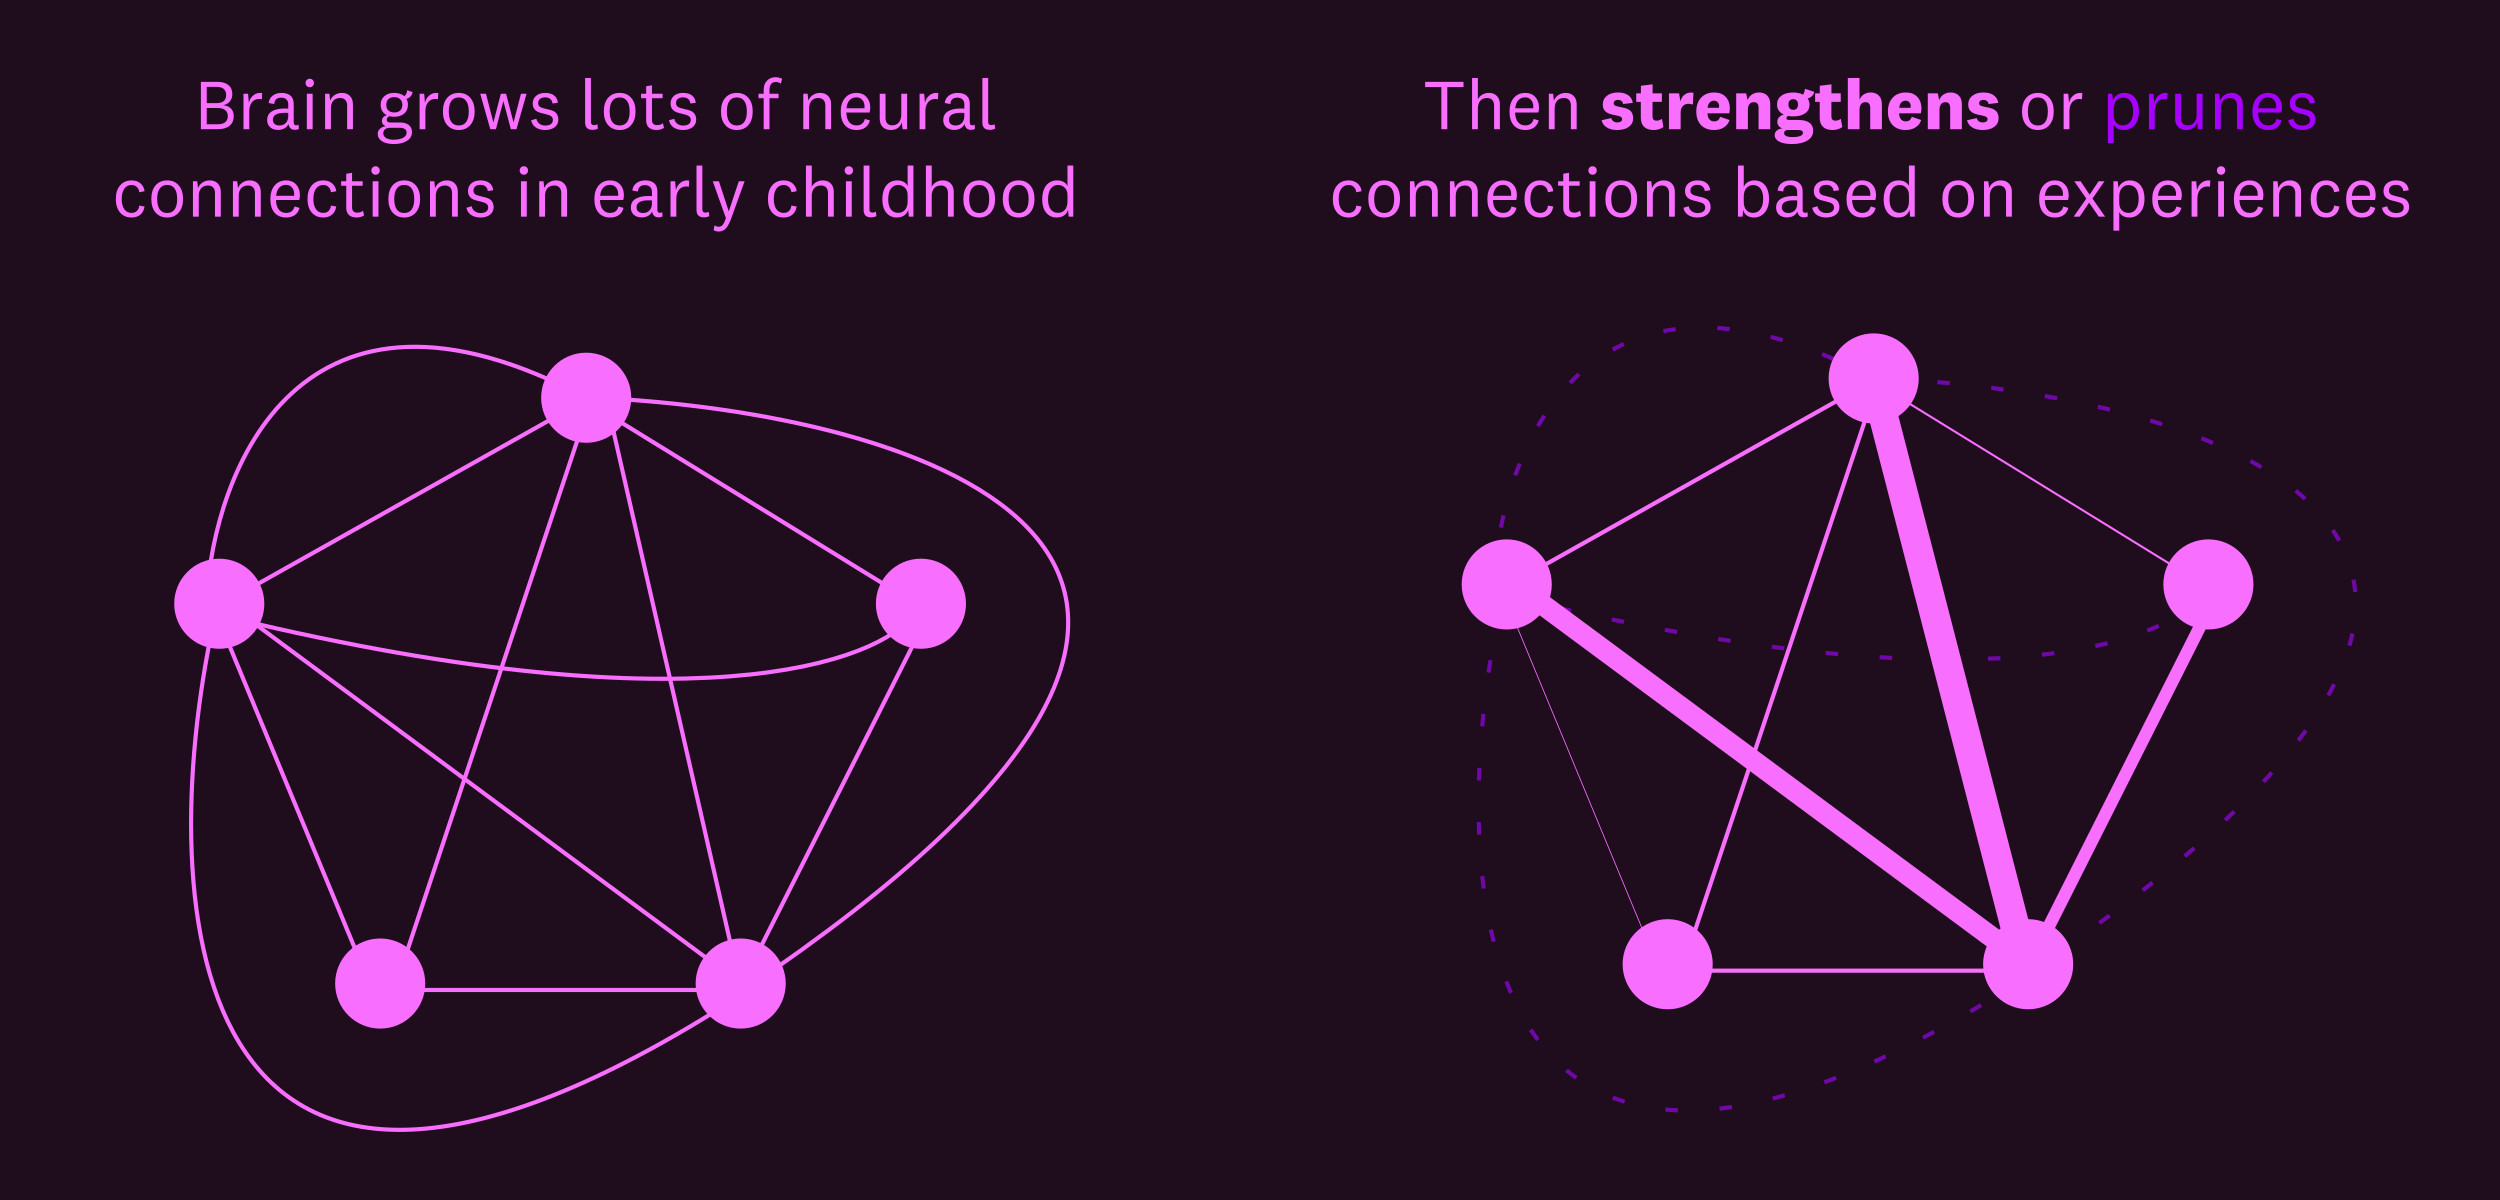 <svg width="600" height="288" viewBox="0 0 600 288" fill="none" xmlns="http://www.w3.org/2000/svg">
<rect width="600" height="288" fill="#1F0C1D"/>
<circle cx="140.687" cy="95.458" r="10.815" fill="#F86EFF"/>
<circle cx="52.624" cy="144.896" r="10.815" fill="#F86EFF"/>
<circle cx="221.025" cy="144.896" r="10.815" fill="#F86EFF"/>
<circle cx="177.766" cy="236.049" r="10.815" fill="#F86EFF"/>
<circle cx="91.248" cy="236.049" r="10.815" fill="#F86EFF"/>
<path d="M53.397 144.896L141.459 95.458" stroke="#F86EFF"/>
<path d="M140.687 96.23L221.025 145.669" stroke="#F86EFF"/>
<path d="M177.766 237.594H90.475" stroke="#F86EFF"/>
<path d="M223.342 146.441L179.311 233.732" stroke="#F86EFF"/>
<path d="M51.852 147.214L87.386 232.959" stroke="#F86EFF"/>
<path d="M95.11 236.049L142.232 94.685" stroke="#F86EFF"/>
<path d="M146.094 98.548L176.993 233.732" stroke="#F86EFF"/>
<path d="M55.714 145.669L174.676 233.732" stroke="#F86EFF"/>
<path d="M49.534 144.124C51.337 112.71 72.091 58.997 140.687 95.458" stroke="#F86EFF"/>
<path d="M143.004 95.458C219.995 99.063 334.888 132.537 178.538 237.594" stroke="#F86EFF"/>
<path d="M219.48 147.214C211.24 159.059 166.024 175.641 51.079 147.214" stroke="#F86EFF"/>
<path d="M51.079 150.304C36.917 216.995 43.045 327.665 180.856 236.821" stroke="#F86EFF"/>
<path d="M358.526 139.489C360.328 108.075 381.082 54.362 449.678 90.823" stroke="#7008A8" stroke-dasharray="3 10"/>
<path d="M451.996 90.823C528.986 94.428 643.88 127.902 487.53 232.959" stroke="#7008A8" stroke-dasharray="3 10"/>
<path d="M528.471 142.579C520.232 154.424 475.016 171.006 360.071 142.579" stroke="#7008A8" stroke-dasharray="3 10"/>
<path d="M360.071 145.669C345.909 212.36 352.037 323.03 489.847 232.187" stroke="#7008A8" stroke-dasharray="3 10"/>
<circle cx="449.678" cy="90.823" r="10.815" fill="#F86EFF"/>
<circle cx="361.616" cy="140.262" r="10.815" fill="#F86EFF"/>
<circle cx="530.016" cy="140.262" r="10.815" fill="#F86EFF"/>
<circle cx="486.757" cy="231.414" r="10.815" fill="#F86EFF"/>
<circle cx="400.24" cy="231.414" r="10.815" fill="#F86EFF"/>
<path d="M362.388 140.262L450.451 90.823" stroke="#F86EFF"/>
<path d="M449.678 91.595L530.016 141.034" stroke="#F86EFF" stroke-width="0.5"/>
<path d="M486.757 232.959H399.467" stroke="#F86EFF"/>
<path d="M532.334 141.806L488.302 229.097" stroke="#F86EFF" stroke-width="3"/>
<path d="M360.843 142.579L396.377 228.324" stroke="#F86EFF" stroke-width="0.2"/>
<path d="M404.102 231.414L451.223 90.05" stroke="#F86EFF"/>
<path d="M448.906 87.867L485.985 231.548" stroke="#F86EFF" stroke-width="7"/>
<path d="M364.706 141.034L483.668 229.097" stroke="#F86EFF" stroke-width="5"/>
<path d="M55.757 22.619C55.757 23.299 55.559 23.877 55.162 24.353C54.777 24.818 54.267 25.107 53.632 25.22V25.254C54.425 25.345 55.032 25.617 55.451 26.07C55.882 26.512 56.097 27.107 56.097 27.855C56.097 28.864 55.768 29.64 55.111 30.184C54.454 30.728 53.507 31 52.272 31H48.209V19.644H52.136C53.303 19.644 54.199 19.899 54.822 20.409C55.445 20.919 55.757 21.656 55.757 22.619ZM52.034 20.851H49.62V24.744H52.034C52.759 24.744 53.315 24.58 53.7 24.251C54.085 23.922 54.278 23.441 54.278 22.806C54.278 22.171 54.085 21.69 53.7 21.361C53.326 21.021 52.771 20.851 52.034 20.851ZM52.221 25.917H49.62V29.827H52.221C53.014 29.827 53.621 29.663 54.04 29.334C54.459 28.994 54.669 28.507 54.669 27.872C54.669 27.237 54.459 26.756 54.04 26.427C53.621 26.087 53.014 25.917 52.221 25.917ZM58.434 31V22.5H59.538L59.725 24.676C59.884 23.962 60.213 23.39 60.712 22.959C61.21 22.517 61.782 22.296 62.428 22.296C62.508 22.296 62.587 22.302 62.666 22.313C62.757 22.324 62.842 22.336 62.922 22.347L62.837 23.809C62.769 23.798 62.672 23.786 62.547 23.775C62.423 23.764 62.292 23.758 62.157 23.758C61.454 23.758 60.887 24.024 60.456 24.557C60.037 25.09 59.828 25.804 59.828 26.699V31H58.434ZM67.07 30.116C67.704 30.116 68.214 29.912 68.6 29.504C68.985 29.096 69.177 28.535 69.177 27.821V27.107C69.03 27.096 68.888 27.09 68.752 27.09C68.617 27.079 68.492 27.073 68.379 27.073C67.404 27.073 66.678 27.215 66.203 27.498C65.727 27.77 65.489 28.184 65.489 28.739C65.489 29.17 65.63 29.51 65.913 29.759C66.197 29.997 66.582 30.116 67.07 30.116ZM67.579 22.296C68.52 22.296 69.24 22.523 69.739 22.976C70.237 23.418 70.487 24.064 70.487 24.914V29.334C70.487 29.583 70.537 29.77 70.639 29.895C70.742 30.02 70.9 30.082 71.115 30.082C71.206 30.082 71.302 30.065 71.404 30.031C71.507 29.997 71.586 29.952 71.642 29.895L71.728 30.932C71.626 31 71.484 31.057 71.302 31.102C71.132 31.147 70.963 31.17 70.793 31.17C70.475 31.17 70.198 31.108 69.96 30.983C69.733 30.847 69.557 30.654 69.433 30.405C69.387 30.314 69.342 30.218 69.296 30.116C69.263 30.003 69.234 29.878 69.212 29.742C69.053 30.184 68.747 30.535 68.293 30.796C67.84 31.057 67.325 31.187 66.746 31.187C65.953 31.187 65.313 30.972 64.826 30.541C64.35 30.099 64.112 29.515 64.112 28.79C64.112 27.906 64.474 27.226 65.2 26.75C65.936 26.274 66.996 26.036 68.379 26.036C68.447 26.036 68.531 26.042 68.633 26.053C68.747 26.053 68.928 26.059 69.177 26.07V25.067C69.177 24.546 69.03 24.143 68.736 23.86C68.452 23.577 68.038 23.435 67.495 23.435C66.973 23.435 66.571 23.565 66.287 23.826C66.004 24.087 65.851 24.466 65.829 24.965L64.469 24.727C64.559 23.979 64.882 23.39 65.438 22.959C66.004 22.517 66.718 22.296 67.579 22.296ZM74.338 18.896C74.621 18.896 74.859 18.992 75.052 19.185C75.244 19.378 75.341 19.621 75.341 19.916C75.341 20.211 75.244 20.454 75.052 20.647C74.859 20.84 74.621 20.936 74.338 20.936C74.054 20.936 73.816 20.84 73.624 20.647C73.431 20.454 73.335 20.211 73.335 19.916C73.335 19.621 73.431 19.378 73.624 19.185C73.816 18.992 74.054 18.896 74.338 18.896ZM73.641 31V22.5H75.034V31H73.641ZM78.023 22.5H79.06L79.23 24.149C79.468 23.56 79.837 23.106 80.335 22.789C80.834 22.46 81.418 22.296 82.086 22.296C82.88 22.296 83.514 22.545 83.99 23.044C84.466 23.531 84.704 24.194 84.704 25.033V31H83.31V25.322C83.31 24.744 83.163 24.302 82.868 23.996C82.585 23.679 82.177 23.52 81.644 23.52C80.942 23.52 80.392 23.741 79.995 24.183C79.61 24.625 79.417 25.254 79.417 26.07V31H78.023V22.5ZM94.623 23.316C94.022 23.316 93.552 23.48 93.212 23.809C92.872 24.126 92.702 24.574 92.702 25.152C92.702 25.73 92.872 26.183 93.212 26.512C93.552 26.829 94.022 26.988 94.623 26.988C95.235 26.988 95.711 26.829 96.051 26.512C96.391 26.183 96.561 25.73 96.561 25.152C96.561 24.574 96.385 24.126 96.034 23.809C95.694 23.48 95.224 23.316 94.623 23.316ZM98.873 31.697C98.873 32.604 98.476 33.306 97.683 33.805C96.89 34.315 95.824 34.57 94.487 34.57C93.331 34.57 92.402 34.349 91.699 33.907C90.996 33.476 90.645 32.881 90.645 32.122C90.645 31.646 90.821 31.244 91.172 30.915C91.523 30.586 91.994 30.377 92.583 30.286C92.288 30.184 92.056 30.025 91.886 29.81C91.727 29.583 91.648 29.323 91.648 29.028C91.648 28.699 91.75 28.416 91.954 28.178C92.158 27.94 92.447 27.759 92.821 27.634C92.345 27.396 91.982 27.067 91.733 26.648C91.484 26.217 91.359 25.719 91.359 25.152C91.359 24.279 91.654 23.588 92.243 23.078C92.832 22.557 93.626 22.296 94.623 22.296C95.11 22.296 95.558 22.364 95.966 22.5C96.374 22.625 96.725 22.812 97.02 23.061C97.201 22.97 97.343 22.829 97.445 22.636C97.558 22.443 97.655 22.115 97.734 21.65L99.026 22.109C98.958 22.506 98.788 22.857 98.516 23.163C98.244 23.458 97.921 23.645 97.547 23.724C97.672 23.928 97.762 24.149 97.819 24.387C97.876 24.625 97.904 24.88 97.904 25.152C97.904 26.036 97.604 26.739 97.003 27.26C96.414 27.77 95.62 28.025 94.623 28.025C94.43 28.025 94.238 28.014 94.045 27.991C93.852 27.968 93.66 27.934 93.467 27.889C93.252 27.98 93.087 28.099 92.974 28.246C92.872 28.382 92.821 28.546 92.821 28.739C92.821 28.954 92.895 29.119 93.042 29.232C93.189 29.345 93.405 29.402 93.688 29.402H96.051C96.946 29.402 97.638 29.606 98.125 30.014C98.624 30.411 98.873 30.972 98.873 31.697ZM91.988 32.003C91.988 32.479 92.215 32.853 92.668 33.125C93.121 33.397 93.716 33.533 94.453 33.533C95.405 33.533 96.164 33.38 96.731 33.074C97.298 32.779 97.581 32.366 97.581 31.833C97.581 31.459 97.445 31.176 97.173 30.983C96.901 30.779 96.504 30.677 95.983 30.677H93.569C93.093 30.677 92.708 30.796 92.413 31.034C92.13 31.272 91.988 31.595 91.988 32.003ZM100.701 31V22.5H101.806L101.993 24.676C102.152 23.962 102.48 23.39 102.979 22.959C103.478 22.517 104.05 22.296 104.696 22.296C104.775 22.296 104.855 22.302 104.934 22.313C105.025 22.324 105.11 22.336 105.189 22.347L105.104 23.809C105.036 23.798 104.94 23.786 104.815 23.775C104.69 23.764 104.56 23.758 104.424 23.758C103.721 23.758 103.155 24.024 102.724 24.557C102.305 25.09 102.095 25.804 102.095 26.699V31H100.701ZM110.106 22.296C111.273 22.296 112.197 22.693 112.877 23.486C113.568 24.279 113.914 25.367 113.914 26.75C113.914 28.133 113.568 29.221 112.877 30.014C112.197 30.807 111.273 31.204 110.106 31.204C108.939 31.204 108.009 30.807 107.318 30.014C106.638 29.221 106.298 28.133 106.298 26.75C106.298 25.367 106.638 24.279 107.318 23.486C108.009 22.693 108.939 22.296 110.106 22.296ZM110.106 30.116C110.888 30.116 111.483 29.833 111.891 29.266C112.299 28.688 112.503 27.849 112.503 26.75C112.503 25.651 112.299 24.818 111.891 24.251C111.483 23.673 110.888 23.384 110.106 23.384C109.324 23.384 108.729 23.673 108.321 24.251C107.913 24.818 107.709 25.651 107.709 26.75C107.709 27.849 107.913 28.688 108.321 29.266C108.729 29.833 109.324 30.116 110.106 30.116ZM118.432 29.334L120.2 22.5H121.458L123.226 29.334H123.26L125.028 22.5H126.371L123.957 31H122.597L120.829 24.302H120.795L119.027 31H117.667L115.253 22.5H116.63L118.398 29.334H118.432ZM130.842 31.204C129.935 31.204 129.176 30.994 128.564 30.575C127.963 30.156 127.601 29.583 127.476 28.858L128.751 28.501C128.819 28.977 129.046 29.368 129.431 29.674C129.828 29.98 130.298 30.133 130.842 30.133C131.431 30.133 131.885 30.02 132.202 29.793C132.531 29.555 132.695 29.221 132.695 28.79C132.695 28.427 132.565 28.138 132.304 27.923C132.055 27.708 131.499 27.504 130.638 27.311C130.071 27.186 129.652 27.073 129.38 26.971C129.119 26.869 128.893 26.756 128.7 26.631C128.417 26.427 128.201 26.178 128.054 25.883C127.918 25.588 127.85 25.243 127.85 24.846C127.85 24.075 128.122 23.458 128.666 22.993C129.221 22.528 129.941 22.296 130.825 22.296C131.754 22.296 132.474 22.5 132.984 22.908C133.505 23.305 133.811 23.888 133.902 24.659L132.593 24.846C132.548 24.37 132.372 24.007 132.066 23.758C131.771 23.497 131.358 23.367 130.825 23.367C130.304 23.367 129.896 23.492 129.601 23.741C129.306 23.979 129.159 24.313 129.159 24.744C129.159 25.095 129.284 25.379 129.533 25.594C129.782 25.798 130.332 25.991 131.182 26.172C131.76 26.297 132.185 26.41 132.457 26.512C132.729 26.603 132.961 26.716 133.154 26.852C133.437 27.056 133.647 27.311 133.783 27.617C133.93 27.912 134.004 28.269 134.004 28.688C134.004 29.459 133.715 30.071 133.137 30.524C132.559 30.977 131.794 31.204 130.842 31.204ZM142.584 30.031C142.72 30.031 142.851 30.014 142.975 29.98C143.111 29.935 143.236 29.872 143.349 29.793L143.502 30.864C143.344 30.955 143.145 31.028 142.907 31.085C142.669 31.142 142.437 31.17 142.21 31.17C141.621 31.17 141.173 31.023 140.867 30.728C140.573 30.422 140.425 29.98 140.425 29.402V18.726H141.819V29.249C141.819 29.521 141.882 29.719 142.006 29.844C142.131 29.969 142.324 30.031 142.584 30.031ZM148.721 22.296C149.889 22.296 150.812 22.693 151.492 23.486C152.184 24.279 152.529 25.367 152.529 26.75C152.529 28.133 152.184 29.221 151.492 30.014C150.812 30.807 149.889 31.204 148.721 31.204C147.554 31.204 146.625 30.807 145.933 30.014C145.253 29.221 144.913 28.133 144.913 26.75C144.913 25.367 145.253 24.279 145.933 23.486C146.625 22.693 147.554 22.296 148.721 22.296ZM148.721 30.116C149.503 30.116 150.098 29.833 150.506 29.266C150.914 28.688 151.118 27.849 151.118 26.75C151.118 25.651 150.914 24.818 150.506 24.251C150.098 23.673 149.503 23.384 148.721 23.384C147.939 23.384 147.344 23.673 146.936 24.251C146.528 24.818 146.324 25.651 146.324 26.75C146.324 27.849 146.528 28.688 146.936 29.266C147.344 29.833 147.939 30.116 148.721 30.116ZM157.71 30.031C157.971 30.031 158.203 30.003 158.407 29.946C158.611 29.878 158.844 29.759 159.104 29.589L159.359 30.694C159.11 30.853 158.827 30.977 158.509 31.068C158.203 31.159 157.903 31.204 157.608 31.204C156.792 31.204 156.163 31.006 155.721 30.609C155.291 30.201 155.075 29.617 155.075 28.858V23.571H153.851V22.5H155.075V20.698L156.469 20.477V22.5H159.019V23.571H156.469V28.722C156.469 29.153 156.571 29.481 156.775 29.708C156.991 29.923 157.302 30.031 157.71 30.031ZM163.929 31.204C163.022 31.204 162.263 30.994 161.651 30.575C161.05 30.156 160.688 29.583 160.563 28.858L161.838 28.501C161.906 28.977 162.133 29.368 162.518 29.674C162.915 29.98 163.385 30.133 163.929 30.133C164.518 30.133 164.972 30.02 165.289 29.793C165.618 29.555 165.782 29.221 165.782 28.79C165.782 28.427 165.652 28.138 165.391 27.923C165.142 27.708 164.586 27.504 163.725 27.311C163.158 27.186 162.739 27.073 162.467 26.971C162.206 26.869 161.98 26.756 161.787 26.631C161.504 26.427 161.288 26.178 161.141 25.883C161.005 25.588 160.937 25.243 160.937 24.846C160.937 24.075 161.209 23.458 161.753 22.993C162.308 22.528 163.028 22.296 163.912 22.296C164.841 22.296 165.561 22.5 166.071 22.908C166.592 23.305 166.898 23.888 166.989 24.659L165.68 24.846C165.635 24.37 165.459 24.007 165.153 23.758C164.858 23.497 164.445 23.367 163.912 23.367C163.391 23.367 162.983 23.492 162.688 23.741C162.393 23.979 162.246 24.313 162.246 24.744C162.246 25.095 162.371 25.379 162.62 25.594C162.869 25.798 163.419 25.991 164.269 26.172C164.847 26.297 165.272 26.41 165.544 26.512C165.816 26.603 166.048 26.716 166.241 26.852C166.524 27.056 166.734 27.311 166.87 27.617C167.017 27.912 167.091 28.269 167.091 28.688C167.091 29.459 166.802 30.071 166.224 30.524C165.646 30.977 164.881 31.204 163.929 31.204ZM176.844 22.296C178.012 22.296 178.935 22.693 179.615 23.486C180.307 24.279 180.652 25.367 180.652 26.75C180.652 28.133 180.307 29.221 179.615 30.014C178.935 30.807 178.012 31.204 176.844 31.204C175.677 31.204 174.748 30.807 174.056 30.014C173.376 29.221 173.036 28.133 173.036 26.75C173.036 25.367 173.376 24.279 174.056 23.486C174.748 22.693 175.677 22.296 176.844 22.296ZM176.844 30.116C177.626 30.116 178.221 29.833 178.629 29.266C179.037 28.688 179.241 27.849 179.241 26.75C179.241 25.651 179.037 24.818 178.629 24.251C178.221 23.673 177.626 23.384 176.844 23.384C176.062 23.384 175.467 23.673 175.059 24.251C174.651 24.818 174.447 25.651 174.447 26.75C174.447 27.849 174.651 28.688 175.059 29.266C175.467 29.833 176.062 30.116 176.844 30.116ZM183.283 31V23.571H182.042V22.5H183.283V21.531C183.283 20.636 183.55 19.91 184.082 19.355C184.615 18.8 185.306 18.522 186.156 18.522C186.428 18.522 186.689 18.556 186.938 18.624C187.199 18.681 187.46 18.777 187.72 18.913L187.397 20.086C187.205 19.939 187.018 19.837 186.836 19.78C186.655 19.712 186.44 19.678 186.19 19.678C185.703 19.678 185.329 19.842 185.068 20.171C184.808 20.5 184.677 20.964 184.677 21.565V22.5H186.853V23.571H184.677V31H183.283ZM192.79 22.5H193.827L193.997 24.149C194.235 23.56 194.603 23.106 195.102 22.789C195.601 22.46 196.184 22.296 196.853 22.296C197.646 22.296 198.281 22.545 198.757 23.044C199.233 23.531 199.471 24.194 199.471 25.033V31H198.077V25.322C198.077 24.744 197.93 24.302 197.635 23.996C197.352 23.679 196.944 23.52 196.411 23.52C195.708 23.52 195.159 23.741 194.762 24.183C194.377 24.625 194.184 25.254 194.184 26.07V31H192.79V22.5ZM205.565 30.099C206.097 30.099 206.534 29.969 206.874 29.708C207.214 29.447 207.446 29.062 207.571 28.552L208.778 28.892C208.596 29.64 208.228 30.212 207.673 30.609C207.117 31.006 206.415 31.204 205.565 31.204C204.375 31.204 203.445 30.819 202.777 30.048C202.108 29.277 201.774 28.189 201.774 26.784C201.774 25.413 202.114 24.325 202.794 23.52C203.485 22.704 204.409 22.296 205.565 22.296C206.573 22.296 207.372 22.625 207.962 23.282C208.562 23.928 208.863 24.789 208.863 25.866C208.863 26.081 208.846 26.291 208.812 26.495C208.778 26.699 208.738 26.869 208.693 27.005H203.117C203.151 27.991 203.377 28.756 203.797 29.3C204.227 29.833 204.817 30.099 205.565 30.099ZM205.531 23.367C204.862 23.367 204.318 23.594 203.899 24.047C203.491 24.5 203.241 25.146 203.151 25.985H207.469C207.48 25.928 207.486 25.872 207.486 25.815C207.486 25.747 207.486 25.656 207.486 25.543C207.486 24.897 207.304 24.376 206.942 23.979C206.59 23.571 206.12 23.367 205.531 23.367ZM217.712 31H216.607L216.437 29.385C216.244 29.974 215.915 30.428 215.451 30.745C214.986 31.051 214.419 31.204 213.751 31.204C212.969 31.204 212.334 30.96 211.847 30.473C211.371 29.986 211.133 29.323 211.133 28.484V22.5H212.527V28.331C212.527 28.875 212.668 29.306 212.952 29.623C213.235 29.929 213.632 30.082 214.142 30.082C214.81 30.082 215.337 29.85 215.723 29.385C216.108 28.92 216.301 28.269 216.301 27.43V22.5H217.712V31ZM220.697 31V22.5H221.802L221.989 24.676C222.148 23.962 222.477 23.39 222.975 22.959C223.474 22.517 224.046 22.296 224.692 22.296C224.772 22.296 224.851 22.302 224.93 22.313C225.021 22.324 225.106 22.336 225.185 22.347L225.1 23.809C225.032 23.798 224.936 23.786 224.811 23.775C224.687 23.764 224.556 23.758 224.42 23.758C223.718 23.758 223.151 24.024 222.72 24.557C222.301 25.09 222.091 25.804 222.091 26.699V31H220.697ZM229.333 30.116C229.968 30.116 230.478 29.912 230.863 29.504C231.249 29.096 231.441 28.535 231.441 27.821V27.107C231.294 27.096 231.152 27.09 231.016 27.09C230.88 27.079 230.756 27.073 230.642 27.073C229.668 27.073 228.942 27.215 228.466 27.498C227.99 27.77 227.752 28.184 227.752 28.739C227.752 29.17 227.894 29.51 228.177 29.759C228.461 29.997 228.846 30.116 229.333 30.116ZM229.843 22.296C230.784 22.296 231.504 22.523 232.002 22.976C232.501 23.418 232.75 24.064 232.75 24.914V29.334C232.75 29.583 232.801 29.77 232.903 29.895C233.005 30.02 233.164 30.082 233.379 30.082C233.47 30.082 233.566 30.065 233.668 30.031C233.77 29.997 233.85 29.952 233.906 29.895L233.991 30.932C233.889 31 233.748 31.057 233.566 31.102C233.396 31.147 233.226 31.17 233.056 31.17C232.739 31.17 232.461 31.108 232.223 30.983C231.997 30.847 231.821 30.654 231.696 30.405C231.651 30.314 231.606 30.218 231.56 30.116C231.526 30.003 231.498 29.878 231.475 29.742C231.317 30.184 231.011 30.535 230.557 30.796C230.104 31.057 229.588 31.187 229.01 31.187C228.217 31.187 227.577 30.972 227.089 30.541C226.613 30.099 226.375 29.515 226.375 28.79C226.375 27.906 226.738 27.226 227.463 26.75C228.2 26.274 229.26 26.036 230.642 26.036C230.71 26.036 230.795 26.042 230.897 26.053C231.011 26.053 231.192 26.059 231.441 26.07V25.067C231.441 24.546 231.294 24.143 230.999 23.86C230.716 23.577 230.302 23.435 229.758 23.435C229.237 23.435 228.835 23.565 228.551 23.826C228.268 24.087 228.115 24.466 228.092 24.965L226.732 24.727C226.823 23.979 227.146 23.39 227.701 22.959C228.268 22.517 228.982 22.296 229.843 22.296ZM237.927 30.031C238.063 30.031 238.194 30.014 238.318 29.98C238.454 29.935 238.579 29.872 238.692 29.793L238.845 30.864C238.687 30.955 238.488 31.028 238.25 31.085C238.012 31.142 237.78 31.17 237.553 31.17C236.964 31.17 236.516 31.023 236.21 30.728C235.916 30.422 235.768 29.98 235.768 29.402V18.726H237.162V29.249C237.162 29.521 237.225 29.719 237.349 29.844C237.474 29.969 237.667 30.031 237.927 30.031ZM31.589 52.204C30.421 52.204 29.498 51.807 28.818 51.014C28.138 50.221 27.798 49.133 27.798 47.75C27.798 46.379 28.138 45.296 28.818 44.503C29.498 43.698 30.421 43.296 31.589 43.296C32.439 43.296 33.147 43.534 33.714 44.01C34.28 44.486 34.609 45.115 34.7 45.897L33.425 46.135C33.379 45.625 33.187 45.211 32.847 44.894C32.518 44.565 32.099 44.401 31.589 44.401C30.841 44.401 30.257 44.696 29.838 45.285C29.418 45.874 29.209 46.696 29.209 47.75C29.209 48.804 29.418 49.626 29.838 50.215C30.257 50.804 30.841 51.099 31.589 51.099C32.11 51.099 32.535 50.94 32.864 50.623C33.192 50.294 33.379 49.864 33.425 49.331L34.7 49.569C34.575 50.396 34.241 51.042 33.697 51.507C33.153 51.972 32.45 52.204 31.589 52.204ZM40.122 43.296C41.289 43.296 42.213 43.693 42.893 44.486C43.584 45.279 43.93 46.367 43.93 47.75C43.93 49.133 43.584 50.221 42.893 51.014C42.213 51.807 41.289 52.204 40.122 52.204C38.955 52.204 38.026 51.807 37.334 51.014C36.654 50.221 36.314 49.133 36.314 47.75C36.314 46.367 36.654 45.279 37.334 44.486C38.026 43.693 38.955 43.296 40.122 43.296ZM40.122 51.116C40.904 51.116 41.499 50.833 41.907 50.266C42.315 49.688 42.519 48.849 42.519 47.75C42.519 46.651 42.315 45.818 41.907 45.251C41.499 44.673 40.904 44.384 40.122 44.384C39.34 44.384 38.745 44.673 38.337 45.251C37.929 45.818 37.725 46.651 37.725 47.75C37.725 48.849 37.929 49.688 38.337 50.266C38.745 50.833 39.34 51.116 40.122 51.116ZM46.306 43.5H47.343L47.513 45.149C47.751 44.56 48.119 44.106 48.618 43.789C49.117 43.46 49.7 43.296 50.369 43.296C51.162 43.296 51.797 43.545 52.273 44.044C52.749 44.531 52.987 45.194 52.987 46.033V52H51.593V46.322C51.593 45.744 51.446 45.302 51.151 44.996C50.868 44.679 50.46 44.52 49.927 44.52C49.224 44.52 48.675 44.741 48.278 45.183C47.893 45.625 47.7 46.254 47.7 47.07V52H46.306V43.5ZM55.902 43.5H56.939L57.109 45.149C57.347 44.56 57.715 44.106 58.214 43.789C58.712 43.46 59.296 43.296 59.965 43.296C60.758 43.296 61.393 43.545 61.869 44.044C62.345 44.531 62.583 45.194 62.583 46.033V52H61.189V46.322C61.189 45.744 61.041 45.302 60.747 44.996C60.463 44.679 60.055 44.52 59.523 44.52C58.82 44.52 58.27 44.741 57.874 45.183C57.488 45.625 57.296 46.254 57.296 47.07V52H55.902V43.5ZM68.677 51.099C69.209 51.099 69.645 50.969 69.986 50.708C70.326 50.447 70.558 50.062 70.683 49.552L71.889 49.892C71.708 50.64 71.34 51.212 70.784 51.609C70.229 52.006 69.526 52.204 68.677 52.204C67.487 52.204 66.557 51.819 65.888 51.048C65.22 50.277 64.885 49.189 64.885 47.784C64.885 46.413 65.225 45.325 65.906 44.52C66.597 43.704 67.52 43.296 68.677 43.296C69.685 43.296 70.484 43.625 71.073 44.282C71.674 44.928 71.975 45.789 71.975 46.866C71.975 47.081 71.957 47.291 71.924 47.495C71.889 47.699 71.85 47.869 71.805 48.005H66.228C66.263 48.991 66.489 49.756 66.909 50.3C67.339 50.833 67.928 51.099 68.677 51.099ZM68.642 44.367C67.974 44.367 67.43 44.594 67.01 45.047C66.603 45.5 66.353 46.146 66.263 46.985H70.581C70.592 46.928 70.597 46.872 70.597 46.815C70.597 46.747 70.597 46.656 70.597 46.543C70.597 45.897 70.416 45.376 70.053 44.979C69.702 44.571 69.232 44.367 68.642 44.367ZM77.591 52.204C76.424 52.204 75.501 51.807 74.82 51.014C74.141 50.221 73.8 49.133 73.8 47.75C73.8 46.379 74.141 45.296 74.82 44.503C75.501 43.698 76.424 43.296 77.591 43.296C78.442 43.296 79.15 43.534 79.716 44.01C80.283 44.486 80.612 45.115 80.703 45.897L79.427 46.135C79.382 45.625 79.189 45.211 78.85 44.894C78.521 44.565 78.102 44.401 77.591 44.401C76.844 44.401 76.26 44.696 75.841 45.285C75.421 45.874 75.212 46.696 75.212 47.75C75.212 48.804 75.421 49.626 75.841 50.215C76.26 50.804 76.844 51.099 77.591 51.099C78.113 51.099 78.538 50.94 78.867 50.623C79.195 50.294 79.382 49.864 79.427 49.331L80.703 49.569C80.578 50.396 80.243 51.042 79.7 51.507C79.156 51.972 78.453 52.204 77.591 52.204ZM85.734 51.031C85.995 51.031 86.227 51.003 86.431 50.946C86.635 50.878 86.867 50.759 87.128 50.589L87.383 51.694C87.134 51.853 86.85 51.977 86.533 52.068C86.227 52.159 85.927 52.204 85.632 52.204C84.816 52.204 84.187 52.006 83.745 51.609C83.314 51.201 83.099 50.617 83.099 49.858V44.571H81.875V43.5H83.099V41.698L84.493 41.477V43.5H87.043V44.571H84.493V49.722C84.493 50.153 84.595 50.481 84.799 50.708C85.014 50.923 85.326 51.031 85.734 51.031ZM90.134 39.896C90.417 39.896 90.655 39.992 90.848 40.185C91.041 40.378 91.137 40.621 91.137 40.916C91.137 41.211 91.041 41.454 90.848 41.647C90.655 41.84 90.417 41.936 90.134 41.936C89.851 41.936 89.613 41.84 89.42 41.647C89.227 41.454 89.131 41.211 89.131 40.916C89.131 40.621 89.227 40.378 89.42 40.185C89.613 39.992 89.851 39.896 90.134 39.896ZM89.437 52V43.5H90.831V52H89.437ZM97.016 43.296C98.183 43.296 99.107 43.693 99.787 44.486C100.478 45.279 100.824 46.367 100.824 47.75C100.824 49.133 100.478 50.221 99.787 51.014C99.107 51.807 98.183 52.204 97.016 52.204C95.848 52.204 94.919 51.807 94.228 51.014C93.548 50.221 93.208 49.133 93.208 47.75C93.208 46.367 93.548 45.279 94.228 44.486C94.919 43.693 95.848 43.296 97.016 43.296ZM97.016 51.116C97.798 51.116 98.393 50.833 98.801 50.266C99.209 49.688 99.413 48.849 99.413 47.75C99.413 46.651 99.209 45.818 98.801 45.251C98.393 44.673 97.798 44.384 97.016 44.384C96.234 44.384 95.639 44.673 95.231 45.251C94.823 45.818 94.619 46.651 94.619 47.75C94.619 48.849 94.823 49.688 95.231 50.266C95.639 50.833 96.234 51.116 97.016 51.116ZM103.2 43.5H104.237L104.407 45.149C104.645 44.56 105.013 44.106 105.512 43.789C106.01 43.46 106.594 43.296 107.263 43.296C108.056 43.296 108.691 43.545 109.167 44.044C109.643 44.531 109.881 45.194 109.881 46.033V52H108.487V46.322C108.487 45.744 108.339 45.302 108.045 44.996C107.761 44.679 107.353 44.52 106.821 44.52C106.118 44.52 105.568 44.741 105.172 45.183C104.786 45.625 104.594 46.254 104.594 47.07V52H103.2V43.5ZM115.311 52.204C114.405 52.204 113.645 51.994 113.033 51.575C112.433 51.156 112.07 50.583 111.945 49.858L113.22 49.501C113.288 49.977 113.515 50.368 113.9 50.674C114.297 50.98 114.767 51.133 115.311 51.133C115.901 51.133 116.354 51.02 116.671 50.793C117 50.555 117.164 50.221 117.164 49.79C117.164 49.427 117.034 49.138 116.773 48.923C116.524 48.708 115.969 48.504 115.107 48.311C114.541 48.186 114.121 48.073 113.849 47.971C113.589 47.869 113.362 47.756 113.169 47.631C112.886 47.427 112.671 47.178 112.523 46.883C112.387 46.588 112.319 46.243 112.319 45.846C112.319 45.075 112.591 44.458 113.135 43.993C113.691 43.528 114.41 43.296 115.294 43.296C116.224 43.296 116.943 43.5 117.453 43.908C117.975 44.305 118.281 44.888 118.371 45.659L117.062 45.846C117.017 45.37 116.841 45.007 116.535 44.758C116.241 44.497 115.827 44.367 115.294 44.367C114.773 44.367 114.365 44.492 114.07 44.741C113.776 44.979 113.628 45.313 113.628 45.744C113.628 46.095 113.753 46.379 114.002 46.594C114.252 46.798 114.801 46.991 115.651 47.172C116.229 47.297 116.654 47.41 116.926 47.512C117.198 47.603 117.431 47.716 117.623 47.852C117.907 48.056 118.116 48.311 118.252 48.617C118.4 48.912 118.473 49.269 118.473 49.688C118.473 50.459 118.184 51.071 117.606 51.524C117.028 51.977 116.263 52.204 115.311 52.204ZM125.728 39.896C126.011 39.896 126.249 39.992 126.442 40.185C126.634 40.378 126.731 40.621 126.731 40.916C126.731 41.211 126.634 41.454 126.442 41.647C126.249 41.84 126.011 41.936 125.728 41.936C125.444 41.936 125.206 41.84 125.014 41.647C124.821 41.454 124.725 41.211 124.725 40.916C124.725 40.621 124.821 40.378 125.014 40.185C125.206 39.992 125.444 39.896 125.728 39.896ZM125.031 52V43.5H126.425V52H125.031ZM129.413 43.5H130.45L130.62 45.149C130.858 44.56 131.227 44.106 131.725 43.789C132.224 43.46 132.808 43.296 133.476 43.296C134.27 43.296 134.904 43.545 135.38 44.044C135.856 44.531 136.094 45.194 136.094 46.033V52H134.7V46.322C134.7 45.744 134.553 45.302 134.258 44.996C133.975 44.679 133.567 44.52 133.034 44.52C132.332 44.52 131.782 44.741 131.385 45.183C131 45.625 130.807 46.254 130.807 47.07V52H129.413V43.5ZM146.438 51.099C146.971 51.099 147.407 50.969 147.747 50.708C148.087 50.447 148.32 50.062 148.444 49.552L149.651 49.892C149.47 50.64 149.102 51.212 148.546 51.609C147.991 52.006 147.288 52.204 146.438 52.204C145.248 52.204 144.319 51.819 143.65 51.048C142.982 50.277 142.647 49.189 142.647 47.784C142.647 46.413 142.987 45.325 143.667 44.52C144.359 43.704 145.282 43.296 146.438 43.296C147.447 43.296 148.246 43.625 148.835 44.282C149.436 44.928 149.736 45.789 149.736 46.866C149.736 47.081 149.719 47.291 149.685 47.495C149.651 47.699 149.612 47.869 149.566 48.005H143.99C144.024 48.991 144.251 49.756 144.67 50.3C145.101 50.833 145.69 51.099 146.438 51.099ZM146.404 44.367C145.736 44.367 145.192 44.594 144.772 45.047C144.364 45.5 144.115 46.146 144.024 46.985H148.342C148.354 46.928 148.359 46.872 148.359 46.815C148.359 46.747 148.359 46.656 148.359 46.543C148.359 45.897 148.178 45.376 147.815 44.979C147.464 44.571 146.994 44.367 146.404 44.367ZM154.352 51.116C154.987 51.116 155.497 50.912 155.882 50.504C156.268 50.096 156.46 49.535 156.46 48.821V48.107C156.313 48.096 156.171 48.09 156.035 48.09C155.899 48.079 155.775 48.073 155.661 48.073C154.687 48.073 153.961 48.215 153.485 48.498C153.009 48.77 152.771 49.184 152.771 49.739C152.771 50.17 152.913 50.51 153.196 50.759C153.48 50.997 153.865 51.116 154.352 51.116ZM154.862 43.296C155.803 43.296 156.523 43.523 157.021 43.976C157.52 44.418 157.769 45.064 157.769 45.914V50.334C157.769 50.583 157.82 50.77 157.922 50.895C158.024 51.02 158.183 51.082 158.398 51.082C158.489 51.082 158.585 51.065 158.687 51.031C158.789 50.997 158.869 50.952 158.925 50.895L159.01 51.932C158.908 52 158.767 52.057 158.585 52.102C158.415 52.147 158.245 52.17 158.075 52.17C157.758 52.17 157.48 52.108 157.242 51.983C157.016 51.847 156.84 51.654 156.715 51.405C156.67 51.314 156.625 51.218 156.579 51.116C156.545 51.003 156.517 50.878 156.494 50.742C156.336 51.184 156.03 51.535 155.576 51.796C155.123 52.057 154.607 52.187 154.029 52.187C153.236 52.187 152.596 51.972 152.108 51.541C151.632 51.099 151.394 50.515 151.394 49.79C151.394 48.906 151.757 48.226 152.482 47.75C153.219 47.274 154.279 47.036 155.661 47.036C155.729 47.036 155.814 47.042 155.916 47.053C156.03 47.053 156.211 47.059 156.46 47.07V46.067C156.46 45.546 156.313 45.143 156.018 44.86C155.735 44.577 155.321 44.435 154.777 44.435C154.256 44.435 153.854 44.565 153.57 44.826C153.287 45.087 153.134 45.466 153.111 45.965L151.751 45.727C151.842 44.979 152.165 44.39 152.72 43.959C153.287 43.517 154.001 43.296 154.862 43.296ZM160.923 52V43.5H162.028L162.215 45.676C162.374 44.962 162.703 44.39 163.201 43.959C163.7 43.517 164.272 43.296 164.918 43.296C164.998 43.296 165.077 43.302 165.156 43.313C165.247 43.324 165.332 43.336 165.411 43.347L165.326 44.809C165.258 44.798 165.162 44.786 165.037 44.775C164.913 44.764 164.782 44.758 164.646 44.758C163.944 44.758 163.377 45.024 162.946 45.557C162.527 46.09 162.317 46.804 162.317 47.699V52H160.923ZM169.321 51.031C169.457 51.031 169.588 51.014 169.712 50.98C169.848 50.935 169.973 50.872 170.086 50.793L170.239 51.864C170.081 51.955 169.882 52.028 169.644 52.085C169.406 52.142 169.174 52.17 168.947 52.17C168.358 52.17 167.91 52.023 167.604 51.728C167.31 51.422 167.162 50.98 167.162 50.402V39.726H168.556V50.249C168.556 50.521 168.619 50.719 168.743 50.844C168.868 50.969 169.061 51.031 169.321 51.031ZM174.884 50.674H174.918L177.315 43.5H178.709L175.479 52.459C175.071 53.581 174.64 54.38 174.187 54.856C173.734 55.332 173.161 55.57 172.47 55.57C172.266 55.57 172.062 55.542 171.858 55.485C171.654 55.428 171.461 55.349 171.28 55.247L171.484 54.091C171.711 54.227 171.886 54.312 172.011 54.346C172.147 54.391 172.289 54.414 172.436 54.414C172.855 54.414 173.184 54.278 173.422 54.006C173.66 53.734 173.926 53.184 174.221 52.357L171.059 43.5H172.538L174.884 50.674ZM188.092 52.204C186.924 52.204 186.001 51.807 185.321 51.014C184.641 50.221 184.301 49.133 184.301 47.75C184.301 46.379 184.641 45.296 185.321 44.503C186.001 43.698 186.924 43.296 188.092 43.296C188.942 43.296 189.65 43.534 190.217 44.01C190.783 44.486 191.112 45.115 191.203 45.897L189.928 46.135C189.882 45.625 189.69 45.211 189.35 44.894C189.021 44.565 188.602 44.401 188.092 44.401C187.344 44.401 186.76 44.696 186.341 45.285C185.921 45.874 185.712 46.696 185.712 47.75C185.712 48.804 185.921 49.626 186.341 50.215C186.76 50.804 187.344 51.099 188.092 51.099C188.613 51.099 189.038 50.94 189.367 50.623C189.695 50.294 189.882 49.864 189.928 49.331L191.203 49.569C191.078 50.396 190.744 51.042 190.2 51.507C189.656 51.972 188.953 52.204 188.092 52.204ZM193.429 39.726H194.823V44.843C195.084 44.344 195.441 43.965 195.894 43.704C196.359 43.432 196.891 43.296 197.492 43.296C198.285 43.296 198.92 43.545 199.396 44.044C199.872 44.531 200.11 45.194 200.11 46.033V52H198.716V46.322C198.716 45.744 198.569 45.302 198.274 44.996C197.991 44.679 197.583 44.52 197.05 44.52C196.347 44.52 195.798 44.741 195.401 45.183C195.016 45.625 194.823 46.254 194.823 47.07V52H193.429V39.726ZM203.722 39.896C204.005 39.896 204.243 39.992 204.436 40.185C204.628 40.378 204.725 40.621 204.725 40.916C204.725 41.211 204.628 41.454 204.436 41.647C204.243 41.84 204.005 41.936 203.722 41.936C203.438 41.936 203.2 41.84 203.008 41.647C202.815 41.454 202.719 41.211 202.719 40.916C202.719 40.621 202.815 40.378 203.008 40.185C203.2 39.992 203.438 39.896 203.722 39.896ZM203.025 52V43.5H204.419V52H203.025ZM209.431 51.031C209.567 51.031 209.697 51.014 209.822 50.98C209.958 50.935 210.082 50.872 210.196 50.793L210.349 51.864C210.19 51.955 209.992 52.028 209.754 52.085C209.516 52.142 209.283 52.17 209.057 52.17C208.467 52.17 208.02 52.023 207.714 51.728C207.419 51.422 207.272 50.98 207.272 50.402V39.726H208.666V50.249C208.666 50.521 208.728 50.719 208.853 50.844C208.977 50.969 209.17 51.031 209.431 51.031ZM215.567 51.082C216.236 51.082 216.78 50.844 217.199 50.368C217.619 49.881 217.828 49.218 217.828 48.379V46.798C217.828 46.073 217.613 45.495 217.182 45.064C216.752 44.622 216.219 44.401 215.584 44.401C214.825 44.401 214.23 44.701 213.799 45.302C213.38 45.903 213.17 46.758 213.17 47.869C213.17 48.889 213.38 49.682 213.799 50.249C214.219 50.804 214.808 51.082 215.567 51.082ZM219.222 52H218.117L217.964 50.385C217.772 50.974 217.437 51.428 216.961 51.745C216.485 52.051 215.907 52.204 215.227 52.204C214.196 52.204 213.357 51.819 212.711 51.048C212.077 50.266 211.759 49.212 211.759 47.886C211.759 46.458 212.077 45.336 212.711 44.52C213.357 43.704 214.241 43.296 215.363 43.296C215.953 43.296 216.468 43.421 216.91 43.67C217.352 43.919 217.658 44.248 217.828 44.656V39.726H219.222V52ZM222.216 39.726H223.61V44.843C223.871 44.344 224.228 43.965 224.681 43.704C225.146 43.432 225.679 43.296 226.279 43.296C227.073 43.296 227.707 43.545 228.183 44.044C228.659 44.531 228.897 45.194 228.897 46.033V52H227.503V46.322C227.503 45.744 227.356 45.302 227.061 44.996C226.778 44.679 226.37 44.52 225.837 44.52C225.135 44.52 224.585 44.741 224.188 45.183C223.803 45.625 223.61 46.254 223.61 47.07V52H222.216V39.726ZM235.008 43.296C236.175 43.296 237.099 43.693 237.779 44.486C238.47 45.279 238.816 46.367 238.816 47.75C238.816 49.133 238.47 50.221 237.779 51.014C237.099 51.807 236.175 52.204 235.008 52.204C233.841 52.204 232.911 51.807 232.22 51.014C231.54 50.221 231.2 49.133 231.2 47.75C231.2 46.367 231.54 45.279 232.22 44.486C232.911 43.693 233.841 43.296 235.008 43.296ZM235.008 51.116C235.79 51.116 236.385 50.833 236.793 50.266C237.201 49.688 237.405 48.849 237.405 47.75C237.405 46.651 237.201 45.818 236.793 45.251C236.385 44.673 235.79 44.384 235.008 44.384C234.226 44.384 233.631 44.673 233.223 45.251C232.815 45.818 232.611 46.651 232.611 47.75C232.611 48.849 232.815 49.688 233.223 50.266C233.631 50.833 234.226 51.116 235.008 51.116ZM244.471 43.296C245.638 43.296 246.562 43.693 247.242 44.486C247.933 45.279 248.279 46.367 248.279 47.75C248.279 49.133 247.933 50.221 247.242 51.014C246.562 51.807 245.638 52.204 244.471 52.204C243.303 52.204 242.374 51.807 241.683 51.014C241.003 50.221 240.663 49.133 240.663 47.75C240.663 46.367 241.003 45.279 241.683 44.486C242.374 43.693 243.303 43.296 244.471 43.296ZM244.471 51.116C245.253 51.116 245.848 50.833 246.256 50.266C246.664 49.688 246.868 48.849 246.868 47.75C246.868 46.651 246.664 45.818 246.256 45.251C245.848 44.673 245.253 44.384 244.471 44.384C243.689 44.384 243.094 44.673 242.686 45.251C242.278 45.818 242.074 46.651 242.074 47.75C242.074 48.849 242.278 49.688 242.686 50.266C243.094 50.833 243.689 51.116 244.471 51.116ZM253.934 51.082C254.602 51.082 255.146 50.844 255.566 50.368C255.985 49.881 256.195 49.218 256.195 48.379V46.798C256.195 46.073 255.979 45.495 255.549 45.064C255.118 44.622 254.585 44.401 253.951 44.401C253.191 44.401 252.596 44.701 252.166 45.302C251.746 45.903 251.537 46.758 251.537 47.869C251.537 48.889 251.746 49.682 252.166 50.249C252.585 50.804 253.174 51.082 253.934 51.082ZM257.589 52H256.484L256.331 50.385C256.138 50.974 255.804 51.428 255.328 51.745C254.852 52.051 254.274 52.204 253.594 52.204C252.562 52.204 251.724 51.819 251.078 51.048C250.443 50.266 250.126 49.212 250.126 47.886C250.126 46.458 250.443 45.336 251.078 44.52C251.724 43.704 252.608 43.296 253.73 43.296C254.319 43.296 254.835 43.421 255.277 43.67C255.719 43.919 256.025 44.248 256.195 44.656V39.726H257.589V52Z" fill="#F86EFF"/>
<path d="M347.353 20.902V31H345.925V20.902H342.032V19.644H351.246V20.902H347.353ZM353.294 18.726H354.688V23.843C354.949 23.344 355.306 22.965 355.759 22.704C356.224 22.432 356.756 22.296 357.357 22.296C358.15 22.296 358.785 22.545 359.261 23.044C359.737 23.531 359.975 24.194 359.975 25.033V31H358.581V25.322C358.581 24.744 358.434 24.302 358.139 23.996C357.856 23.679 357.448 23.52 356.915 23.52C356.212 23.52 355.663 23.741 355.266 24.183C354.881 24.625 354.688 25.254 354.688 26.07V31H353.294V18.726ZM366.069 30.099C366.601 30.099 367.038 29.969 367.378 29.708C367.718 29.447 367.95 29.062 368.075 28.552L369.282 28.892C369.1 29.64 368.732 30.212 368.177 30.609C367.621 31.006 366.919 31.204 366.069 31.204C364.879 31.204 363.949 30.819 363.281 30.048C362.612 29.277 362.278 28.189 362.278 26.784C362.278 25.413 362.618 24.325 363.298 23.52C363.989 22.704 364.913 22.296 366.069 22.296C367.077 22.296 367.876 22.625 368.466 23.282C369.066 23.928 369.367 24.789 369.367 25.866C369.367 26.081 369.35 26.291 369.316 26.495C369.282 26.699 369.242 26.869 369.197 27.005H363.621C363.655 27.991 363.881 28.756 364.301 29.3C364.731 29.833 365.321 30.099 366.069 30.099ZM366.035 23.367C365.366 23.367 364.822 23.594 364.403 24.047C363.995 24.5 363.745 25.146 363.655 25.985H367.973C367.984 25.928 367.99 25.872 367.99 25.815C367.99 25.747 367.99 25.656 367.99 25.543C367.99 24.897 367.808 24.376 367.446 23.979C367.094 23.571 366.624 23.367 366.035 23.367ZM371.722 22.5H372.759L372.929 24.149C373.167 23.56 373.535 23.106 374.034 22.789C374.532 22.46 375.116 22.296 375.785 22.296C376.578 22.296 377.213 22.545 377.689 23.044C378.165 23.531 378.403 24.194 378.403 25.033V31H377.009V25.322C377.009 24.744 376.861 24.302 376.567 23.996C376.283 23.679 375.875 23.52 375.343 23.52C374.64 23.52 374.09 23.741 373.694 24.183C373.308 24.625 373.116 25.254 373.116 26.07V31H371.722V22.5ZM388.117 31.204C387.12 31.204 386.293 31 385.635 30.592C384.978 30.184 384.559 29.606 384.377 28.858L386.723 28.331C386.78 28.648 386.939 28.903 387.199 29.096C387.46 29.289 387.772 29.385 388.134 29.385C388.508 29.385 388.797 29.317 389.001 29.181C389.205 29.034 389.307 28.83 389.307 28.569C389.307 28.354 389.205 28.184 389.001 28.059C388.809 27.923 388.361 27.787 387.658 27.651C387.069 27.538 386.627 27.43 386.332 27.328C386.049 27.226 385.805 27.107 385.601 26.971C385.284 26.767 385.046 26.512 384.887 26.206C384.74 25.889 384.666 25.515 384.666 25.084C384.666 24.2 385.001 23.497 385.669 22.976C386.338 22.455 387.216 22.194 388.304 22.194C389.324 22.194 390.14 22.409 390.752 22.84C391.376 23.271 391.75 23.888 391.874 24.693L389.545 24.965C389.511 24.659 389.387 24.421 389.171 24.251C388.956 24.07 388.673 23.979 388.321 23.979C387.993 23.979 387.738 24.053 387.556 24.2C387.375 24.347 387.284 24.546 387.284 24.795C387.284 25.01 387.381 25.186 387.573 25.322C387.777 25.447 388.225 25.571 388.916 25.696C389.528 25.809 389.982 25.917 390.276 26.019C390.571 26.121 390.82 26.246 391.024 26.393C391.342 26.597 391.574 26.863 391.721 27.192C391.88 27.509 391.959 27.889 391.959 28.331C391.959 29.226 391.614 29.929 390.922 30.439C390.231 30.949 389.296 31.204 388.117 31.204ZM397.572 28.96C397.799 28.96 398.014 28.926 398.218 28.858C398.422 28.79 398.638 28.677 398.864 28.518L399.221 30.49C398.915 30.717 398.558 30.892 398.15 31.017C397.754 31.142 397.329 31.204 396.875 31.204C395.889 31.204 395.13 30.955 394.597 30.456C394.065 29.957 393.798 29.238 393.798 28.297V24.455H392.693V22.398H393.815V20.579L396.62 20.239V22.398H398.847V24.455H396.603V27.923C396.603 28.263 396.683 28.524 396.841 28.705C397.011 28.875 397.255 28.96 397.572 28.96ZM400.547 31V22.398H402.978L403.301 24.353C403.46 23.684 403.76 23.163 404.202 22.789C404.655 22.404 405.205 22.211 405.851 22.211C405.942 22.211 406.032 22.217 406.123 22.228C406.225 22.228 406.327 22.239 406.429 22.262L406.293 25.101C406.157 25.044 405.993 24.999 405.8 24.965C405.619 24.931 405.426 24.914 405.222 24.914C404.655 24.914 404.202 25.101 403.862 25.475C403.522 25.849 403.352 26.37 403.352 27.039V31H400.547ZM411.411 29.13C411.773 29.13 412.074 29.039 412.312 28.858C412.55 28.665 412.72 28.388 412.822 28.025L415.1 28.807C414.862 29.566 414.408 30.156 413.74 30.575C413.082 30.994 412.289 31.204 411.36 31.204C410.045 31.204 409.008 30.813 408.249 30.031C407.489 29.238 407.11 28.155 407.11 26.784C407.11 25.367 407.495 24.251 408.266 23.435C409.036 22.608 410.09 22.194 411.428 22.194C412.584 22.194 413.496 22.545 414.165 23.248C414.833 23.951 415.168 24.886 415.168 26.053C415.168 26.234 415.151 26.433 415.117 26.648C415.094 26.863 415.06 27.045 415.015 27.192H409.796C409.807 27.793 409.954 28.269 410.238 28.62C410.532 28.96 410.923 29.13 411.411 29.13ZM411.36 24.166C410.929 24.166 410.578 24.319 410.306 24.625C410.034 24.92 409.875 25.333 409.83 25.866H412.55C412.561 25.821 412.567 25.775 412.567 25.73C412.578 25.673 412.584 25.588 412.584 25.475C412.584 25.09 412.47 24.778 412.244 24.54C412.028 24.291 411.734 24.166 411.36 24.166ZM416.684 22.398H419.081L419.421 24.047C419.625 23.458 419.97 23.004 420.458 22.687C420.945 22.358 421.517 22.194 422.175 22.194C423.002 22.194 423.654 22.443 424.13 22.942C424.617 23.429 424.861 24.109 424.861 24.982V31H422.056V25.883C422.056 25.418 421.959 25.078 421.767 24.863C421.585 24.636 421.308 24.523 420.934 24.523C420.48 24.523 420.123 24.682 419.863 24.999C419.613 25.316 419.489 25.764 419.489 26.342V31H416.684V22.398ZM430.381 23.809C430.007 23.809 429.718 23.922 429.514 24.149C429.321 24.364 429.225 24.676 429.225 25.084C429.225 25.481 429.327 25.792 429.531 26.019C429.735 26.246 430.018 26.359 430.381 26.359C430.744 26.359 431.021 26.251 431.214 26.036C431.418 25.809 431.52 25.492 431.52 25.084C431.52 24.676 431.418 24.364 431.214 24.149C431.021 23.922 430.744 23.809 430.381 23.809ZM435.158 31.374C435.158 32.383 434.699 33.165 433.781 33.72C432.863 34.287 431.633 34.57 430.092 34.57C428.811 34.57 427.797 34.383 427.049 34.009C426.301 33.635 425.927 33.108 425.927 32.428C425.927 31.997 426.091 31.635 426.42 31.34C426.749 31.057 427.202 30.875 427.78 30.796C427.395 30.683 427.094 30.49 426.879 30.218C426.664 29.935 426.556 29.595 426.556 29.198C426.556 28.79 426.698 28.433 426.981 28.127C427.264 27.821 427.644 27.611 428.12 27.498C427.587 27.26 427.179 26.937 426.896 26.529C426.624 26.121 426.488 25.645 426.488 25.101C426.488 24.194 426.834 23.486 427.525 22.976C428.216 22.455 429.168 22.194 430.381 22.194C430.812 22.194 431.225 22.239 431.622 22.33C432.019 22.409 432.387 22.534 432.727 22.704C432.84 22.568 432.937 22.381 433.016 22.143C433.095 21.905 433.152 21.627 433.186 21.31L435.413 22.041C435.356 22.438 435.181 22.778 434.886 23.061C434.603 23.344 434.251 23.537 433.832 23.639C433.979 23.854 434.093 24.087 434.172 24.336C434.251 24.574 434.291 24.829 434.291 25.101C434.291 25.996 433.94 26.693 433.237 27.192C432.534 27.691 431.582 27.94 430.381 27.94C430.154 27.94 429.939 27.934 429.735 27.923C429.531 27.9 429.338 27.866 429.157 27.821C429.021 27.889 428.919 27.968 428.851 28.059C428.783 28.15 428.749 28.252 428.749 28.365C428.749 28.501 428.8 28.609 428.902 28.688C429.004 28.756 429.151 28.79 429.344 28.79H431.622C432.789 28.79 433.668 29.011 434.257 29.453C434.858 29.884 435.158 30.524 435.158 31.374ZM428.188 31.952C428.188 32.258 428.358 32.49 428.698 32.649C429.049 32.819 429.548 32.904 430.194 32.904C431.01 32.904 431.633 32.813 432.064 32.632C432.495 32.462 432.71 32.213 432.71 31.884C432.71 31.657 432.614 31.487 432.421 31.374C432.24 31.261 431.968 31.204 431.605 31.204H429.174C428.868 31.204 428.624 31.266 428.443 31.391C428.273 31.527 428.188 31.714 428.188 31.952ZM440.504 28.96C440.731 28.96 440.946 28.926 441.15 28.858C441.354 28.79 441.569 28.677 441.796 28.518L442.153 30.49C441.847 30.717 441.49 30.892 441.082 31.017C440.685 31.142 440.26 31.204 439.807 31.204C438.821 31.204 438.062 30.955 437.529 30.456C436.996 29.957 436.73 29.238 436.73 28.297V24.455H435.625V22.398H436.747V20.579L439.552 20.239V22.398H441.779V24.455H439.535V27.923C439.535 28.263 439.614 28.524 439.773 28.705C439.943 28.875 440.187 28.96 440.504 28.96ZM443.479 18.726H446.284V23.928C446.51 23.373 446.856 22.948 447.321 22.653C447.797 22.347 448.346 22.194 448.97 22.194C449.797 22.194 450.449 22.443 450.925 22.942C451.412 23.429 451.656 24.109 451.656 24.982V31H448.851V25.883C448.851 25.418 448.754 25.078 448.562 24.863C448.38 24.636 448.103 24.523 447.729 24.523C447.275 24.523 446.918 24.682 446.658 24.999C446.408 25.316 446.284 25.764 446.284 26.342V31H443.479V18.726ZM457.397 29.13C457.76 29.13 458.06 29.039 458.298 28.858C458.536 28.665 458.706 28.388 458.808 28.025L461.086 28.807C460.848 29.566 460.395 30.156 459.726 30.575C459.069 30.994 458.275 31.204 457.346 31.204C456.031 31.204 454.994 30.813 454.235 30.031C453.476 29.238 453.096 28.155 453.096 26.784C453.096 25.367 453.481 24.251 454.252 23.435C455.023 22.608 456.077 22.194 457.414 22.194C458.57 22.194 459.482 22.545 460.151 23.248C460.82 23.951 461.154 24.886 461.154 26.053C461.154 26.234 461.137 26.433 461.103 26.648C461.08 26.863 461.046 27.045 461.001 27.192H455.782C455.793 27.793 455.941 28.269 456.224 28.62C456.519 28.96 456.91 29.13 457.397 29.13ZM457.346 24.166C456.915 24.166 456.564 24.319 456.292 24.625C456.02 24.92 455.861 25.333 455.816 25.866H458.536C458.547 25.821 458.553 25.775 458.553 25.73C458.564 25.673 458.57 25.588 458.57 25.475C458.57 25.09 458.457 24.778 458.23 24.54C458.015 24.291 457.72 24.166 457.346 24.166ZM462.67 22.398H465.067L465.407 24.047C465.611 23.458 465.957 23.004 466.444 22.687C466.931 22.358 467.504 22.194 468.161 22.194C468.988 22.194 469.64 22.443 470.116 22.942C470.603 23.429 470.847 24.109 470.847 24.982V31H468.042V25.883C468.042 25.418 467.946 25.078 467.753 24.863C467.572 24.636 467.294 24.523 466.92 24.523C466.467 24.523 466.11 24.682 465.849 24.999C465.6 25.316 465.475 25.764 465.475 26.342V31H462.67V22.398ZM475.823 31.204C474.826 31.204 473.999 31 473.341 30.592C472.684 30.184 472.265 29.606 472.083 28.858L474.429 28.331C474.486 28.648 474.645 28.903 474.905 29.096C475.166 29.289 475.478 29.385 475.84 29.385C476.214 29.385 476.503 29.317 476.707 29.181C476.911 29.034 477.013 28.83 477.013 28.569C477.013 28.354 476.911 28.184 476.707 28.059C476.515 27.923 476.067 27.787 475.364 27.651C474.775 27.538 474.333 27.43 474.038 27.328C473.755 27.226 473.511 27.107 473.307 26.971C472.99 26.767 472.752 26.512 472.593 26.206C472.446 25.889 472.372 25.515 472.372 25.084C472.372 24.2 472.707 23.497 473.375 22.976C474.044 22.455 474.922 22.194 476.01 22.194C477.03 22.194 477.846 22.409 478.458 22.84C479.082 23.271 479.456 23.888 479.58 24.693L477.251 24.965C477.217 24.659 477.093 24.421 476.877 24.251C476.662 24.07 476.379 23.979 476.027 23.979C475.699 23.979 475.444 24.053 475.262 24.2C475.081 24.347 474.99 24.546 474.99 24.795C474.99 25.01 475.087 25.186 475.279 25.322C475.483 25.447 475.931 25.571 476.622 25.696C477.234 25.809 477.688 25.917 477.982 26.019C478.277 26.121 478.526 26.246 478.73 26.393C479.048 26.597 479.28 26.863 479.427 27.192C479.586 27.509 479.665 27.889 479.665 28.331C479.665 29.226 479.32 29.929 478.628 30.439C477.937 30.949 477.002 31.204 475.823 31.204ZM489.087 22.296C490.254 22.296 491.178 22.693 491.858 23.486C492.549 24.279 492.895 25.367 492.895 26.75C492.895 28.133 492.549 29.221 491.858 30.014C491.178 30.807 490.254 31.204 489.087 31.204C487.919 31.204 486.99 30.807 486.299 30.014C485.619 29.221 485.279 28.133 485.279 26.75C485.279 25.367 485.619 24.279 486.299 23.486C486.99 22.693 487.919 22.296 489.087 22.296ZM489.087 30.116C489.869 30.116 490.464 29.833 490.872 29.266C491.28 28.688 491.484 27.849 491.484 26.75C491.484 25.651 491.28 24.818 490.872 24.251C490.464 23.673 489.869 23.384 489.087 23.384C488.305 23.384 487.71 23.673 487.302 24.251C486.894 24.818 486.69 25.651 486.69 26.75C486.69 27.849 486.894 28.688 487.302 29.266C487.71 29.833 488.305 30.116 489.087 30.116ZM495.27 31V22.5H496.375L496.562 24.676C496.721 23.962 497.05 23.39 497.548 22.959C498.047 22.517 498.619 22.296 499.265 22.296C499.345 22.296 499.424 22.302 499.503 22.313C499.594 22.324 499.679 22.336 499.758 22.347L499.673 23.809C499.605 23.798 499.509 23.786 499.384 23.775C499.26 23.764 499.129 23.758 498.993 23.758C498.291 23.758 497.724 24.024 497.293 24.557C496.874 25.09 496.664 25.804 496.664 26.699V31H495.27ZM323.668 52.204C322.501 52.204 321.577 51.807 320.897 51.014C320.217 50.221 319.877 49.133 319.877 47.75C319.877 46.379 320.217 45.296 320.897 44.503C321.577 43.698 322.501 43.296 323.668 43.296C324.518 43.296 325.226 43.534 325.793 44.01C326.36 44.486 326.688 45.115 326.779 45.897L325.504 46.135C325.459 45.625 325.266 45.211 324.926 44.894C324.597 44.565 324.178 44.401 323.668 44.401C322.92 44.401 322.336 44.696 321.917 45.285C321.498 45.874 321.288 46.696 321.288 47.75C321.288 48.804 321.498 49.626 321.917 50.215C322.336 50.804 322.92 51.099 323.668 51.099C324.189 51.099 324.614 50.94 324.943 50.623C325.272 50.294 325.459 49.864 325.504 49.331L326.779 49.569C326.654 50.396 326.32 51.042 325.776 51.507C325.232 51.972 324.529 52.204 323.668 52.204ZM332.202 43.296C333.369 43.296 334.293 43.693 334.973 44.486C335.664 45.279 336.01 46.367 336.01 47.75C336.01 49.133 335.664 50.221 334.973 51.014C334.293 51.807 333.369 52.204 332.202 52.204C331.034 52.204 330.105 51.807 329.414 51.014C328.734 50.221 328.394 49.133 328.394 47.75C328.394 46.367 328.734 45.279 329.414 44.486C330.105 43.693 331.034 43.296 332.202 43.296ZM332.202 51.116C332.984 51.116 333.579 50.833 333.987 50.266C334.395 49.688 334.599 48.849 334.599 47.75C334.599 46.651 334.395 45.818 333.987 45.251C333.579 44.673 332.984 44.384 332.202 44.384C331.42 44.384 330.825 44.673 330.417 45.251C330.009 45.818 329.805 46.651 329.805 47.75C329.805 48.849 330.009 49.688 330.417 50.266C330.825 50.833 331.42 51.116 332.202 51.116ZM338.386 43.5H339.423L339.593 45.149C339.831 44.56 340.199 44.106 340.698 43.789C341.196 43.46 341.78 43.296 342.449 43.296C343.242 43.296 343.877 43.545 344.353 44.044C344.829 44.531 345.067 45.194 345.067 46.033V52H343.673V46.322C343.673 45.744 343.525 45.302 343.231 44.996C342.947 44.679 342.539 44.52 342.007 44.52C341.304 44.52 340.754 44.741 340.358 45.183C339.972 45.625 339.78 46.254 339.78 47.07V52H338.386V43.5ZM347.981 43.5H349.018L349.188 45.149C349.426 44.56 349.795 44.106 350.293 43.789C350.792 43.46 351.376 43.296 352.044 43.296C352.838 43.296 353.472 43.545 353.948 44.044C354.424 44.531 354.662 45.194 354.662 46.033V52H353.268V46.322C353.268 45.744 353.121 45.302 352.826 44.996C352.543 44.679 352.135 44.52 351.602 44.52C350.9 44.52 350.35 44.741 349.953 45.183C349.568 45.625 349.375 46.254 349.375 47.07V52H347.981V43.5ZM360.756 51.099C361.289 51.099 361.725 50.969 362.065 50.708C362.405 50.447 362.637 50.062 362.762 49.552L363.969 49.892C363.788 50.64 363.419 51.212 362.864 51.609C362.309 52.006 361.606 52.204 360.756 52.204C359.566 52.204 358.637 51.819 357.968 51.048C357.299 50.277 356.965 49.189 356.965 47.784C356.965 46.413 357.305 45.325 357.985 44.52C358.676 43.704 359.6 43.296 360.756 43.296C361.765 43.296 362.564 43.625 363.153 44.282C363.754 44.928 364.054 45.789 364.054 46.866C364.054 47.081 364.037 47.291 364.003 47.495C363.969 47.699 363.929 47.869 363.884 48.005H358.308C358.342 48.991 358.569 49.756 358.988 50.3C359.419 50.833 360.008 51.099 360.756 51.099ZM360.722 44.367C360.053 44.367 359.509 44.594 359.09 45.047C358.682 45.5 358.433 46.146 358.342 46.985H362.66C362.671 46.928 362.677 46.872 362.677 46.815C362.677 46.747 362.677 46.656 362.677 46.543C362.677 45.897 362.496 45.376 362.133 44.979C361.782 44.571 361.311 44.367 360.722 44.367ZM369.671 52.204C368.504 52.204 367.58 51.807 366.9 51.014C366.22 50.221 365.88 49.133 365.88 47.75C365.88 46.379 366.22 45.296 366.9 44.503C367.58 43.698 368.504 43.296 369.671 43.296C370.521 43.296 371.229 43.534 371.796 44.01C372.363 44.486 372.691 45.115 372.782 45.897L371.507 46.135C371.462 45.625 371.269 45.211 370.929 44.894C370.6 44.565 370.181 44.401 369.671 44.401C368.923 44.401 368.339 44.696 367.92 45.285C367.501 45.874 367.291 46.696 367.291 47.75C367.291 48.804 367.501 49.626 367.92 50.215C368.339 50.804 368.923 51.099 369.671 51.099C370.192 51.099 370.617 50.94 370.946 50.623C371.275 50.294 371.462 49.864 371.507 49.331L372.782 49.569C372.657 50.396 372.323 51.042 371.779 51.507C371.235 51.972 370.532 52.204 369.671 52.204ZM377.814 51.031C378.074 51.031 378.307 51.003 378.511 50.946C378.715 50.878 378.947 50.759 379.208 50.589L379.463 51.694C379.213 51.853 378.93 51.977 378.613 52.068C378.307 52.159 378.006 52.204 377.712 52.204C376.896 52.204 376.267 52.006 375.825 51.609C375.394 51.201 375.179 50.617 375.179 49.858V44.571H373.955V43.5H375.179V41.698L376.573 41.477V43.5H379.123V44.571H376.573V49.722C376.573 50.153 376.675 50.481 376.879 50.708C377.094 50.923 377.406 51.031 377.814 51.031ZM382.214 39.896C382.497 39.896 382.735 39.992 382.928 40.185C383.12 40.378 383.217 40.621 383.217 40.916C383.217 41.211 383.12 41.454 382.928 41.647C382.735 41.84 382.497 41.936 382.214 41.936C381.93 41.936 381.692 41.84 381.5 41.647C381.307 41.454 381.211 41.211 381.211 40.916C381.211 40.621 381.307 40.378 381.5 40.185C381.692 39.992 381.93 39.896 382.214 39.896ZM381.517 52V43.5H382.911V52H381.517ZM389.095 43.296C390.263 43.296 391.186 43.693 391.866 44.486C392.558 45.279 392.903 46.367 392.903 47.75C392.903 49.133 392.558 50.221 391.866 51.014C391.186 51.807 390.263 52.204 389.095 52.204C387.928 52.204 386.999 51.807 386.307 51.014C385.627 50.221 385.287 49.133 385.287 47.75C385.287 46.367 385.627 45.279 386.307 44.486C386.999 43.693 387.928 43.296 389.095 43.296ZM389.095 51.116C389.877 51.116 390.472 50.833 390.88 50.266C391.288 49.688 391.492 48.849 391.492 47.75C391.492 46.651 391.288 45.818 390.88 45.251C390.472 44.673 389.877 44.384 389.095 44.384C388.313 44.384 387.718 44.673 387.31 45.251C386.902 45.818 386.698 46.651 386.698 47.75C386.698 48.849 386.902 49.688 387.31 50.266C387.718 50.833 388.313 51.116 389.095 51.116ZM395.279 43.5H396.316L396.486 45.149C396.724 44.56 397.093 44.106 397.591 43.789C398.09 43.46 398.674 43.296 399.342 43.296C400.136 43.296 400.77 43.545 401.246 44.044C401.722 44.531 401.96 45.194 401.96 46.033V52H400.566V46.322C400.566 45.744 400.419 45.302 400.124 44.996C399.841 44.679 399.433 44.52 398.9 44.52C398.198 44.52 397.648 44.741 397.251 45.183C396.866 45.625 396.673 46.254 396.673 47.07V52H395.279V43.5ZM407.391 52.204C406.484 52.204 405.725 51.994 405.113 51.575C404.512 51.156 404.15 50.583 404.025 49.858L405.3 49.501C405.368 49.977 405.595 50.368 405.98 50.674C406.377 50.98 406.847 51.133 407.391 51.133C407.98 51.133 408.434 51.02 408.751 50.793C409.08 50.555 409.244 50.221 409.244 49.79C409.244 49.427 409.114 49.138 408.853 48.923C408.604 48.708 408.048 48.504 407.187 48.311C406.62 48.186 406.201 48.073 405.929 47.971C405.668 47.869 405.442 47.756 405.249 47.631C404.966 47.427 404.75 47.178 404.603 46.883C404.467 46.588 404.399 46.243 404.399 45.846C404.399 45.075 404.671 44.458 405.215 43.993C405.77 43.528 406.49 43.296 407.374 43.296C408.303 43.296 409.023 43.5 409.533 43.908C410.054 44.305 410.36 44.888 410.451 45.659L409.142 45.846C409.097 45.37 408.921 45.007 408.615 44.758C408.32 44.497 407.907 44.367 407.374 44.367C406.853 44.367 406.445 44.492 406.15 44.741C405.855 44.979 405.708 45.313 405.708 45.744C405.708 46.095 405.833 46.379 406.082 46.594C406.331 46.798 406.881 46.991 407.731 47.172C408.309 47.297 408.734 47.41 409.006 47.512C409.278 47.603 409.51 47.716 409.703 47.852C409.986 48.056 410.196 48.311 410.332 48.617C410.479 48.912 410.553 49.269 410.553 49.688C410.553 50.459 410.264 51.071 409.686 51.524C409.108 51.977 408.343 52.204 407.391 52.204ZM417.11 39.726H418.504V44.894C418.663 44.418 418.975 44.033 419.439 43.738C419.904 43.443 420.425 43.296 421.003 43.296C422.125 43.296 422.998 43.693 423.621 44.486C424.256 45.279 424.573 46.367 424.573 47.75C424.573 49.065 424.239 50.136 423.57 50.963C422.902 51.79 422.018 52.204 420.918 52.204C420.261 52.204 419.7 52.04 419.235 51.711C418.782 51.382 418.487 50.94 418.351 50.385L418.215 52H417.11V39.726ZM420.714 44.418C420.068 44.418 419.536 44.667 419.116 45.166C418.708 45.653 418.504 46.322 418.504 47.172V48.43C418.504 49.269 418.703 49.926 419.099 50.402C419.507 50.867 420.046 51.099 420.714 51.099C421.474 51.099 422.069 50.804 422.499 50.215C422.941 49.626 423.162 48.804 423.162 47.75C423.162 46.662 422.953 45.835 422.533 45.268C422.114 44.701 421.508 44.418 420.714 44.418ZM429.216 51.116C429.851 51.116 430.361 50.912 430.746 50.504C431.131 50.096 431.324 49.535 431.324 48.821V48.107C431.177 48.096 431.035 48.09 430.899 48.09C430.763 48.079 430.638 48.073 430.525 48.073C429.55 48.073 428.825 48.215 428.349 48.498C427.873 48.77 427.635 49.184 427.635 49.739C427.635 50.17 427.777 50.51 428.06 50.759C428.343 50.997 428.729 51.116 429.216 51.116ZM429.726 43.296C430.667 43.296 431.386 43.523 431.885 43.976C432.384 44.418 432.633 45.064 432.633 45.914V50.334C432.633 50.583 432.684 50.77 432.786 50.895C432.888 51.02 433.047 51.082 433.262 51.082C433.353 51.082 433.449 51.065 433.551 51.031C433.653 50.997 433.732 50.952 433.789 50.895L433.874 51.932C433.772 52 433.63 52.057 433.449 52.102C433.279 52.147 433.109 52.17 432.939 52.17C432.622 52.17 432.344 52.108 432.106 51.983C431.879 51.847 431.704 51.654 431.579 51.405C431.534 51.314 431.488 51.218 431.443 51.116C431.409 51.003 431.381 50.878 431.358 50.742C431.199 51.184 430.893 51.535 430.44 51.796C429.987 52.057 429.471 52.187 428.893 52.187C428.1 52.187 427.459 51.972 426.972 51.541C426.496 51.099 426.258 50.515 426.258 49.79C426.258 48.906 426.621 48.226 427.346 47.75C428.083 47.274 429.142 47.036 430.525 47.036C430.593 47.036 430.678 47.042 430.78 47.053C430.893 47.053 431.075 47.059 431.324 47.07V46.067C431.324 45.546 431.177 45.143 430.882 44.86C430.599 44.577 430.185 44.435 429.641 44.435C429.12 44.435 428.717 44.565 428.434 44.826C428.151 45.087 427.998 45.466 427.975 45.965L426.615 45.727C426.706 44.979 427.029 44.39 427.584 43.959C428.151 43.517 428.865 43.296 429.726 43.296ZM438.303 52.204C437.396 52.204 436.637 51.994 436.025 51.575C435.424 51.156 435.062 50.583 434.937 49.858L436.212 49.501C436.28 49.977 436.507 50.368 436.892 50.674C437.289 50.98 437.759 51.133 438.303 51.133C438.892 51.133 439.346 51.02 439.663 50.793C439.992 50.555 440.156 50.221 440.156 49.79C440.156 49.427 440.026 49.138 439.765 48.923C439.516 48.708 438.96 48.504 438.099 48.311C437.532 48.186 437.113 48.073 436.841 47.971C436.58 47.869 436.354 47.756 436.161 47.631C435.878 47.427 435.662 47.178 435.515 46.883C435.379 46.588 435.311 46.243 435.311 45.846C435.311 45.075 435.583 44.458 436.127 43.993C436.682 43.528 437.402 43.296 438.286 43.296C439.215 43.296 439.935 43.5 440.445 43.908C440.966 44.305 441.272 44.888 441.363 45.659L440.054 45.846C440.009 45.37 439.833 45.007 439.527 44.758C439.232 44.497 438.819 44.367 438.286 44.367C437.765 44.367 437.357 44.492 437.062 44.741C436.767 44.979 436.62 45.313 436.62 45.744C436.62 46.095 436.745 46.379 436.994 46.594C437.243 46.798 437.793 46.991 438.643 47.172C439.221 47.297 439.646 47.41 439.918 47.512C440.19 47.603 440.422 47.716 440.615 47.852C440.898 48.056 441.108 48.311 441.244 48.617C441.391 48.912 441.465 49.269 441.465 49.688C441.465 50.459 441.176 51.071 440.598 51.524C440.02 51.977 439.255 52.204 438.303 52.204ZM446.951 51.099C447.484 51.099 447.92 50.969 448.26 50.708C448.6 50.447 448.833 50.062 448.957 49.552L450.164 49.892C449.983 50.64 449.615 51.212 449.059 51.609C448.504 52.006 447.801 52.204 446.951 52.204C445.761 52.204 444.832 51.819 444.163 51.048C443.495 50.277 443.16 49.189 443.16 47.784C443.16 46.413 443.5 45.325 444.18 44.52C444.872 43.704 445.795 43.296 446.951 43.296C447.96 43.296 448.759 43.625 449.348 44.282C449.949 44.928 450.249 45.789 450.249 46.866C450.249 47.081 450.232 47.291 450.198 47.495C450.164 47.699 450.125 47.869 450.079 48.005H444.503C444.537 48.991 444.764 49.756 445.183 50.3C445.614 50.833 446.203 51.099 446.951 51.099ZM446.917 44.367C446.249 44.367 445.705 44.594 445.285 45.047C444.877 45.5 444.628 46.146 444.537 46.985H448.855C448.867 46.928 448.872 46.872 448.872 46.815C448.872 46.747 448.872 46.656 448.872 46.543C448.872 45.897 448.691 45.376 448.328 44.979C447.977 44.571 447.507 44.367 446.917 44.367ZM455.883 51.082C456.552 51.082 457.096 50.844 457.515 50.368C457.935 49.881 458.144 49.218 458.144 48.379V46.798C458.144 46.073 457.929 45.495 457.498 45.064C457.068 44.622 456.535 44.401 455.9 44.401C455.141 44.401 454.546 44.701 454.115 45.302C453.696 45.903 453.486 46.758 453.486 47.869C453.486 48.889 453.696 49.682 454.115 50.249C454.535 50.804 455.124 51.082 455.883 51.082ZM459.538 52H458.433L458.28 50.385C458.088 50.974 457.753 51.428 457.277 51.745C456.801 52.051 456.223 52.204 455.543 52.204C454.512 52.204 453.673 51.819 453.027 51.048C452.393 50.266 452.075 49.212 452.075 47.886C452.075 46.458 452.393 45.336 453.027 44.52C453.673 43.704 454.557 43.296 455.679 43.296C456.269 43.296 456.784 43.421 457.226 43.67C457.668 43.919 457.974 44.248 458.144 44.656V39.726H459.538V52ZM469.978 43.296C471.145 43.296 472.069 43.693 472.749 44.486C473.44 45.279 473.786 46.367 473.786 47.75C473.786 49.133 473.44 50.221 472.749 51.014C472.069 51.807 471.145 52.204 469.978 52.204C468.811 52.204 467.881 51.807 467.19 51.014C466.51 50.221 466.17 49.133 466.17 47.75C466.17 46.367 466.51 45.279 467.19 44.486C467.881 43.693 468.811 43.296 469.978 43.296ZM469.978 51.116C470.76 51.116 471.355 50.833 471.763 50.266C472.171 49.688 472.375 48.849 472.375 47.75C472.375 46.651 472.171 45.818 471.763 45.251C471.355 44.673 470.76 44.384 469.978 44.384C469.196 44.384 468.601 44.673 468.193 45.251C467.785 45.818 467.581 46.651 467.581 47.75C467.581 48.849 467.785 49.688 468.193 50.266C468.601 50.833 469.196 51.116 469.978 51.116ZM476.162 43.5H477.199L477.369 45.149C477.607 44.56 477.975 44.106 478.474 43.789C478.973 43.46 479.556 43.296 480.225 43.296C481.018 43.296 481.653 43.545 482.129 44.044C482.605 44.531 482.843 45.194 482.843 46.033V52H481.449V46.322C481.449 45.744 481.302 45.302 481.007 44.996C480.724 44.679 480.316 44.52 479.783 44.52C479.08 44.52 478.531 44.741 478.134 45.183C477.749 45.625 477.556 46.254 477.556 47.07V52H476.162V43.5ZM493.187 51.099C493.719 51.099 494.156 50.969 494.496 50.708C494.836 50.447 495.068 50.062 495.193 49.552L496.4 49.892C496.218 50.64 495.85 51.212 495.295 51.609C494.739 52.006 494.037 52.204 493.187 52.204C491.997 52.204 491.067 51.819 490.399 51.048C489.73 50.277 489.396 49.189 489.396 47.784C489.396 46.413 489.736 45.325 490.416 44.52C491.107 43.704 492.031 43.296 493.187 43.296C494.195 43.296 494.994 43.625 495.584 44.282C496.184 44.928 496.485 45.789 496.485 46.866C496.485 47.081 496.468 47.291 496.434 47.495C496.4 47.699 496.36 47.869 496.315 48.005H490.739C490.773 48.991 490.999 49.756 491.419 50.3C491.849 50.833 492.439 51.099 493.187 51.099ZM493.153 44.367C492.484 44.367 491.94 44.594 491.521 45.047C491.113 45.5 490.863 46.146 490.773 46.985H495.091C495.102 46.928 495.108 46.872 495.108 46.815C495.108 46.747 495.108 46.656 495.108 46.543C495.108 45.897 494.926 45.376 494.564 44.979C494.212 44.571 493.742 44.367 493.153 44.367ZM505.236 52H503.706L501.411 48.668H501.377L499.116 52H497.671L500.714 47.665L497.824 43.5H499.354L501.496 46.696H501.53L503.655 43.5H505.083L502.193 47.648L505.236 52ZM510.828 44.418C510.182 44.418 509.649 44.667 509.23 45.166C508.822 45.653 508.618 46.316 508.618 47.155V48.668C508.618 49.416 508.822 50.011 509.23 50.453C509.649 50.884 510.182 51.099 510.828 51.099C511.587 51.099 512.182 50.804 512.613 50.215C513.055 49.626 513.276 48.804 513.276 47.75C513.276 46.662 513.066 45.835 512.647 45.268C512.227 44.701 511.621 44.418 510.828 44.418ZM507.224 43.5H508.261L508.431 45.132C508.589 44.611 508.918 44.174 509.417 43.823C509.927 43.472 510.493 43.296 511.117 43.296C512.239 43.296 513.111 43.693 513.735 44.486C514.369 45.279 514.687 46.367 514.687 47.75C514.687 49.065 514.352 50.136 513.684 50.963C513.015 51.79 512.131 52.204 511.032 52.204C510.465 52.204 509.961 52.085 509.519 51.847C509.088 51.598 508.788 51.269 508.618 50.861V55.366H507.224V43.5ZM520.33 51.099C520.863 51.099 521.299 50.969 521.639 50.708C521.979 50.447 522.212 50.062 522.336 49.552L523.543 49.892C523.362 50.64 522.994 51.212 522.438 51.609C521.883 52.006 521.18 52.204 520.33 52.204C519.14 52.204 518.211 51.819 517.542 51.048C516.874 50.277 516.539 49.189 516.539 47.784C516.539 46.413 516.879 45.325 517.559 44.52C518.251 43.704 519.174 43.296 520.33 43.296C521.339 43.296 522.138 43.625 522.727 44.282C523.328 44.928 523.628 45.789 523.628 46.866C523.628 47.081 523.611 47.291 523.577 47.495C523.543 47.699 523.504 47.869 523.458 48.005H517.882C517.916 48.991 518.143 49.756 518.562 50.3C518.993 50.833 519.582 51.099 520.33 51.099ZM520.296 44.367C519.628 44.367 519.084 44.594 518.664 45.047C518.256 45.5 518.007 46.146 517.916 46.985H522.234C522.246 46.928 522.251 46.872 522.251 46.815C522.251 46.747 522.251 46.656 522.251 46.543C522.251 45.897 522.07 45.376 521.707 44.979C521.356 44.571 520.886 44.367 520.296 44.367ZM525.983 52V43.5H527.088L527.275 45.676C527.434 44.962 527.763 44.39 528.261 43.959C528.76 43.517 529.332 43.296 529.978 43.296C530.058 43.296 530.137 43.302 530.216 43.313C530.307 43.324 530.392 43.336 530.471 43.347L530.386 44.809C530.318 44.798 530.222 44.786 530.097 44.775C529.973 44.764 529.842 44.758 529.706 44.758C529.004 44.758 528.437 45.024 528.006 45.557C527.587 46.09 527.377 46.804 527.377 47.699V52H525.983ZM533.055 39.896C533.339 39.896 533.577 39.992 533.769 40.185C533.962 40.378 534.058 40.621 534.058 40.916C534.058 41.211 533.962 41.454 533.769 41.647C533.577 41.84 533.339 41.936 533.055 41.936C532.772 41.936 532.534 41.84 532.341 41.647C532.149 41.454 532.052 41.211 532.052 40.916C532.052 40.621 532.149 40.378 532.341 40.185C532.534 39.992 532.772 39.896 533.055 39.896ZM532.358 52V43.5H533.752V52H532.358ZM539.92 51.099C540.453 51.099 540.889 50.969 541.229 50.708C541.569 50.447 541.801 50.062 541.926 49.552L543.133 49.892C542.952 50.64 542.583 51.212 542.028 51.609C541.473 52.006 540.77 52.204 539.92 52.204C538.73 52.204 537.801 51.819 537.132 51.048C536.463 50.277 536.129 49.189 536.129 47.784C536.129 46.413 536.469 45.325 537.149 44.52C537.84 43.704 538.764 43.296 539.92 43.296C540.929 43.296 541.728 43.625 542.317 44.282C542.918 44.928 543.218 45.789 543.218 46.866C543.218 47.081 543.201 47.291 543.167 47.495C543.133 47.699 543.093 47.869 543.048 48.005H537.472C537.506 48.991 537.733 49.756 538.152 50.3C538.583 50.833 539.172 51.099 539.92 51.099ZM539.886 44.367C539.217 44.367 538.673 44.594 538.254 45.047C537.846 45.5 537.597 46.146 537.506 46.985H541.824C541.835 46.928 541.841 46.872 541.841 46.815C541.841 46.747 541.841 46.656 541.841 46.543C541.841 45.897 541.66 45.376 541.297 44.979C540.946 44.571 540.475 44.367 539.886 44.367ZM545.573 43.5H546.61L546.78 45.149C547.018 44.56 547.386 44.106 547.885 43.789C548.384 43.46 548.967 43.296 549.636 43.296C550.429 43.296 551.064 43.545 551.54 44.044C552.016 44.531 552.254 45.194 552.254 46.033V52H550.86V46.322C550.86 45.744 550.713 45.302 550.418 44.996C550.135 44.679 549.727 44.52 549.194 44.52C548.491 44.52 547.942 44.741 547.545 45.183C547.16 45.625 546.967 46.254 546.967 47.07V52H545.573V43.5ZM558.348 52.204C557.181 52.204 556.257 51.807 555.577 51.014C554.897 50.221 554.557 49.133 554.557 47.75C554.557 46.379 554.897 45.296 555.577 44.503C556.257 43.698 557.181 43.296 558.348 43.296C559.198 43.296 559.906 43.534 560.473 44.01C561.04 44.486 561.368 45.115 561.459 45.897L560.184 46.135C560.139 45.625 559.946 45.211 559.606 44.894C559.277 44.565 558.858 44.401 558.348 44.401C557.6 44.401 557.016 44.696 556.597 45.285C556.178 45.874 555.968 46.696 555.968 47.75C555.968 48.804 556.178 49.626 556.597 50.215C557.016 50.804 557.6 51.099 558.348 51.099C558.869 51.099 559.294 50.94 559.623 50.623C559.952 50.294 560.139 49.864 560.184 49.331L561.459 49.569C561.334 50.396 561 51.042 560.456 51.507C559.912 51.972 559.209 52.204 558.348 52.204ZM566.864 51.099C567.397 51.099 567.833 50.969 568.173 50.708C568.513 50.447 568.746 50.062 568.87 49.552L570.077 49.892C569.896 50.64 569.528 51.212 568.972 51.609C568.417 52.006 567.714 52.204 566.864 52.204C565.674 52.204 564.745 51.819 564.076 51.048C563.408 50.277 563.073 49.189 563.073 47.784C563.073 46.413 563.413 45.325 564.093 44.52C564.785 43.704 565.708 43.296 566.864 43.296C567.873 43.296 568.672 43.625 569.261 44.282C569.862 44.928 570.162 45.789 570.162 46.866C570.162 47.081 570.145 47.291 570.111 47.495C570.077 47.699 570.038 47.869 569.992 48.005H564.416C564.45 48.991 564.677 49.756 565.096 50.3C565.527 50.833 566.116 51.099 566.864 51.099ZM566.83 44.367C566.162 44.367 565.618 44.594 565.198 45.047C564.79 45.5 564.541 46.146 564.45 46.985H568.768C568.78 46.928 568.785 46.872 568.785 46.815C568.785 46.747 568.785 46.656 568.785 46.543C568.785 45.897 568.604 45.376 568.241 44.979C567.89 44.571 567.42 44.367 566.83 44.367ZM575.033 52.204C574.127 52.204 573.367 51.994 572.755 51.575C572.155 51.156 571.792 50.583 571.667 49.858L572.942 49.501C573.01 49.977 573.237 50.368 573.622 50.674C574.019 50.98 574.489 51.133 575.033 51.133C575.623 51.133 576.076 51.02 576.393 50.793C576.722 50.555 576.886 50.221 576.886 49.79C576.886 49.427 576.756 49.138 576.495 48.923C576.246 48.708 575.691 48.504 574.829 48.311C574.263 48.186 573.843 48.073 573.571 47.971C573.311 47.869 573.084 47.756 572.891 47.631C572.608 47.427 572.393 47.178 572.245 46.883C572.109 46.588 572.041 46.243 572.041 45.846C572.041 45.075 572.313 44.458 572.857 43.993C573.413 43.528 574.132 43.296 575.016 43.296C575.946 43.296 576.665 43.5 577.175 43.908C577.697 44.305 578.003 44.888 578.093 45.659L576.784 45.846C576.739 45.37 576.563 45.007 576.257 44.758C575.963 44.497 575.549 44.367 575.016 44.367C574.495 44.367 574.087 44.492 573.792 44.741C573.498 44.979 573.35 45.313 573.35 45.744C573.35 46.095 573.475 46.379 573.724 46.594C573.974 46.798 574.523 46.991 575.373 47.172C575.951 47.297 576.376 47.41 576.648 47.512C576.92 47.603 577.153 47.716 577.345 47.852C577.629 48.056 577.838 48.311 577.974 48.617C578.122 48.912 578.195 49.269 578.195 49.688C578.195 50.459 577.906 51.071 577.328 51.524C576.75 51.977 575.985 52.204 575.033 52.204Z" fill="#F86EFF"/>
<path d="M509.499 23.418C508.853 23.418 508.321 23.667 507.901 24.166C507.493 24.653 507.289 25.316 507.289 26.155V27.668C507.289 28.416 507.493 29.011 507.901 29.453C508.321 29.884 508.853 30.099 509.499 30.099C510.259 30.099 510.854 29.804 511.284 29.215C511.726 28.626 511.947 27.804 511.947 26.75C511.947 25.662 511.738 24.835 511.318 24.268C510.899 23.701 510.293 23.418 509.499 23.418ZM505.895 22.5H506.932L507.102 24.132C507.261 23.611 507.59 23.174 508.088 22.823C508.598 22.472 509.165 22.296 509.788 22.296C510.91 22.296 511.783 22.693 512.406 23.486C513.041 24.279 513.358 25.367 513.358 26.75C513.358 28.065 513.024 29.136 512.355 29.963C511.687 30.79 510.803 31.204 509.703 31.204C509.137 31.204 508.632 31.085 508.19 30.847C507.76 30.598 507.459 30.269 507.289 29.861V34.366H505.895V22.5ZM515.74 31V22.5H516.845L517.032 24.676C517.191 23.962 517.519 23.39 518.018 22.959C518.517 22.517 519.089 22.296 519.735 22.296C519.814 22.296 519.894 22.302 519.973 22.313C520.064 22.324 520.149 22.336 520.228 22.347L520.143 23.809C520.075 23.798 519.979 23.786 519.854 23.775C519.729 23.764 519.599 23.758 519.463 23.758C518.76 23.758 518.194 24.024 517.763 24.557C517.344 25.09 517.134 25.804 517.134 26.699V31H515.74ZM528.609 31H527.504L527.334 29.385C527.141 29.974 526.813 30.428 526.348 30.745C525.883 31.051 525.317 31.204 524.648 31.204C523.866 31.204 523.231 30.96 522.744 30.473C522.268 29.986 522.03 29.323 522.03 28.484V22.5H523.424V28.331C523.424 28.875 523.566 29.306 523.849 29.623C524.132 29.929 524.529 30.082 525.039 30.082C525.708 30.082 526.235 29.85 526.62 29.385C527.005 28.92 527.198 28.269 527.198 27.43V22.5H528.609V31ZM531.595 22.5H532.632L532.802 24.149C533.04 23.56 533.408 23.106 533.907 22.789C534.405 22.46 534.989 22.296 535.658 22.296C536.451 22.296 537.086 22.545 537.562 23.044C538.038 23.531 538.276 24.194 538.276 25.033V31H536.882V25.322C536.882 24.744 536.734 24.302 536.44 23.996C536.156 23.679 535.748 23.52 535.216 23.52C534.513 23.52 533.963 23.741 533.567 24.183C533.181 24.625 532.989 25.254 532.989 26.07V31H531.595V22.5ZM544.369 30.099C544.902 30.099 545.338 29.969 545.678 29.708C546.018 29.447 546.251 29.062 546.375 28.552L547.582 28.892C547.401 29.64 547.033 30.212 546.477 30.609C545.922 31.006 545.219 31.204 544.369 31.204C543.179 31.204 542.25 30.819 541.581 30.048C540.913 29.277 540.578 28.189 540.578 26.784C540.578 25.413 540.918 24.325 541.598 23.52C542.29 22.704 543.213 22.296 544.369 22.296C545.378 22.296 546.177 22.625 546.766 23.282C547.367 23.928 547.667 24.789 547.667 25.866C547.667 26.081 547.65 26.291 547.616 26.495C547.582 26.699 547.543 26.869 547.497 27.005H541.921C541.955 27.991 542.182 28.756 542.601 29.3C543.032 29.833 543.621 30.099 544.369 30.099ZM544.335 23.367C543.667 23.367 543.123 23.594 542.703 24.047C542.295 24.5 542.046 25.146 541.955 25.985H546.273C546.285 25.928 546.29 25.872 546.29 25.815C546.29 25.747 546.29 25.656 546.29 25.543C546.29 24.897 546.109 24.376 545.746 23.979C545.395 23.571 544.925 23.367 544.335 23.367ZM552.538 31.204C551.632 31.204 550.872 30.994 550.26 30.575C549.66 30.156 549.297 29.583 549.172 28.858L550.447 28.501C550.515 28.977 550.742 29.368 551.127 29.674C551.524 29.98 551.994 30.133 552.538 30.133C553.128 30.133 553.581 30.02 553.898 29.793C554.227 29.555 554.391 29.221 554.391 28.79C554.391 28.427 554.261 28.138 554 27.923C553.751 27.708 553.196 27.504 552.334 27.311C551.768 27.186 551.348 27.073 551.076 26.971C550.816 26.869 550.589 26.756 550.396 26.631C550.113 26.427 549.898 26.178 549.75 25.883C549.614 25.588 549.546 25.243 549.546 24.846C549.546 24.075 549.818 23.458 550.362 22.993C550.918 22.528 551.637 22.296 552.521 22.296C553.451 22.296 554.17 22.5 554.68 22.908C555.202 23.305 555.508 23.888 555.598 24.659L554.289 24.846C554.244 24.37 554.068 24.007 553.762 23.758C553.468 23.497 553.054 23.367 552.521 23.367C552 23.367 551.592 23.492 551.297 23.741C551.003 23.979 550.855 24.313 550.855 24.744C550.855 25.095 550.98 25.379 551.229 25.594C551.479 25.798 552.028 25.991 552.878 26.172C553.456 26.297 553.881 26.41 554.153 26.512C554.425 26.603 554.658 26.716 554.85 26.852C555.134 27.056 555.343 27.311 555.479 27.617C555.627 27.912 555.7 28.269 555.7 28.688C555.7 29.459 555.411 30.071 554.833 30.524C554.255 30.977 553.49 31.204 552.538 31.204Z" fill="#A600FF"/>
</svg>
